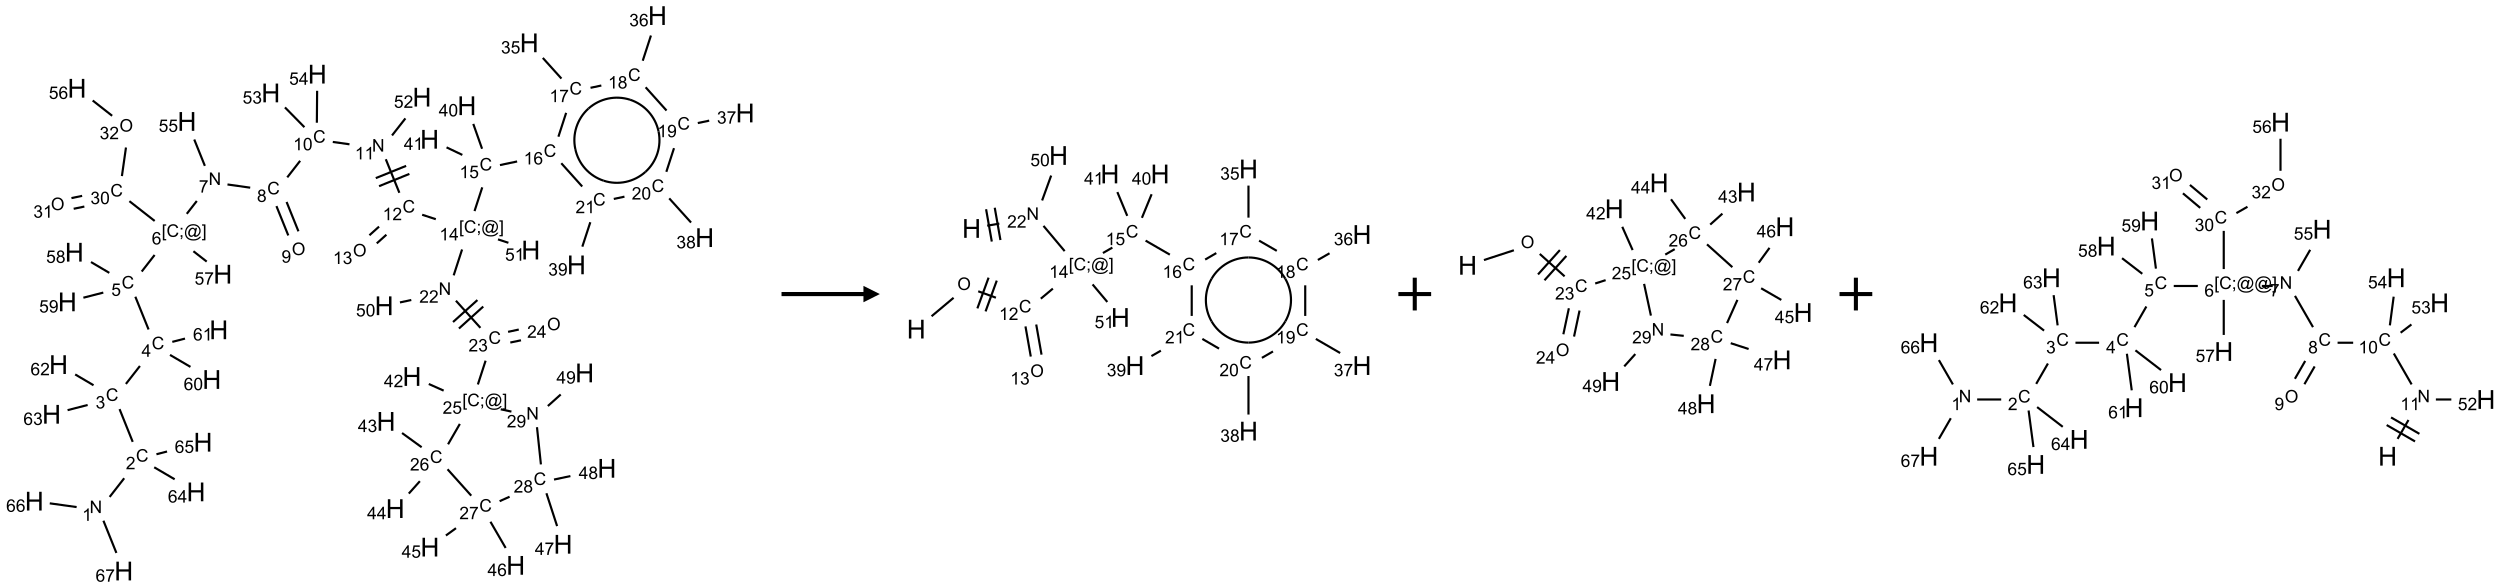<?xml version="1.0" encoding="UTF-8"?>
<svg xmlns="http://www.w3.org/2000/svg" xmlns:xlink="http://www.w3.org/1999/xlink" width="1526" height="359" viewBox="0 0 1526 359">
<defs>
<g>
<g id="glyph-0-0">
<path d="M 1.332 0 L 1.332 -6.668 L 6.668 -6.668 L 6.668 0 Z M 1.5 -0.168 L 6.5 -0.168 L 6.5 -6.5 L 1.5 -6.5 Z M 1.5 -0.168 "/>
</g>
<g id="glyph-0-1">
<path d="M 0.812 0 L 0.812 -7.637 L 1.848 -7.637 L 5.859 -1.641 L 5.859 -7.637 L 6.828 -7.637 L 6.828 0 L 5.793 0 L 1.781 -6 L 1.781 0 Z M 0.812 0 "/>
</g>
<g id="glyph-0-2">
<path d="M 3.973 0 L 3.035 0 L 3.035 -5.973 C 2.809 -5.758 2.516 -5.543 2.148 -5.328 C 1.781 -5.113 1.453 -4.953 1.16 -4.844 L 1.16 -5.75 C 1.684 -5.996 2.145 -6.297 2.535 -6.645 C 2.93 -6.996 3.207 -7.336 3.371 -7.668 L 3.973 -7.668 Z M 3.973 0 "/>
</g>
<g id="glyph-0-3">
<path d="M 6.27 -2.676 L 7.281 -2.422 C 7.07 -1.594 6.688 -0.961 6.137 -0.523 C 5.586 -0.086 4.914 0.129 4.121 0.129 C 3.297 0.129 2.629 -0.039 2.113 -0.371 C 1.598 -0.707 1.203 -1.191 0.934 -1.828 C 0.664 -2.465 0.531 -3.145 0.531 -3.875 C 0.531 -4.672 0.684 -5.363 0.988 -5.957 C 1.293 -6.547 1.723 -6.996 2.285 -7.305 C 2.844 -7.613 3.461 -7.766 4.137 -7.766 C 4.898 -7.766 5.543 -7.57 6.062 -7.184 C 6.582 -6.793 6.945 -6.246 7.152 -5.543 L 6.156 -5.309 C 5.98 -5.863 5.723 -6.266 5.387 -6.52 C 5.051 -6.773 4.625 -6.902 4.113 -6.902 C 3.527 -6.902 3.039 -6.762 2.645 -6.48 C 2.25 -6.199 1.973 -5.82 1.812 -5.348 C 1.652 -4.871 1.574 -4.383 1.574 -3.879 C 1.574 -3.23 1.668 -2.664 1.855 -2.18 C 2.047 -1.695 2.34 -1.332 2.738 -1.094 C 3.137 -0.855 3.57 -0.734 4.035 -0.734 C 4.602 -0.734 5.082 -0.898 5.473 -1.223 C 5.867 -1.551 6.133 -2.035 6.27 -2.676 Z M 6.27 -2.676 "/>
</g>
<g id="glyph-0-4">
<path d="M 5.371 -0.902 L 5.371 0 L 0.324 0 C 0.316 -0.227 0.352 -0.441 0.434 -0.652 C 0.562 -0.996 0.766 -1.332 1.051 -1.668 C 1.332 -2 1.742 -2.387 2.277 -2.824 C 3.105 -3.504 3.668 -4.043 3.957 -4.441 C 4.25 -4.84 4.395 -5.215 4.395 -5.566 C 4.395 -5.938 4.262 -6.254 3.996 -6.508 C 3.73 -6.762 3.387 -6.891 2.957 -6.891 C 2.508 -6.891 2.145 -6.754 1.875 -6.484 C 1.605 -6.215 1.469 -5.84 1.465 -5.359 L 0.5 -5.457 C 0.566 -6.176 0.812 -6.727 1.246 -7.102 C 1.676 -7.477 2.254 -7.668 2.98 -7.668 C 3.711 -7.668 4.293 -7.465 4.719 -7.059 C 5.145 -6.652 5.359 -6.148 5.359 -5.547 C 5.359 -5.242 5.297 -4.941 5.172 -4.645 C 5.047 -4.352 4.84 -4.039 4.551 -3.715 C 4.262 -3.387 3.777 -2.938 3.105 -2.371 C 2.543 -1.898 2.18 -1.578 2.02 -1.41 C 1.859 -1.242 1.73 -1.07 1.625 -0.902 Z M 5.371 -0.902 "/>
</g>
<g id="glyph-0-5">
<path d="M 0.449 -2.016 L 1.387 -2.141 C 1.492 -1.609 1.676 -1.227 1.934 -0.992 C 2.191 -0.758 2.508 -0.641 2.879 -0.641 C 3.32 -0.641 3.695 -0.793 3.996 -1.098 C 4.301 -1.402 4.453 -1.781 4.453 -2.234 C 4.453 -2.664 4.312 -3.02 4.031 -3.301 C 3.75 -3.578 3.391 -3.719 2.957 -3.719 C 2.781 -3.719 2.562 -3.684 2.297 -3.613 L 2.402 -4.438 C 2.465 -4.43 2.516 -4.426 2.551 -4.426 C 2.949 -4.426 3.312 -4.531 3.629 -4.738 C 3.949 -4.949 4.109 -5.27 4.109 -5.703 C 4.109 -6.047 3.992 -6.332 3.762 -6.559 C 3.527 -6.785 3.227 -6.895 2.859 -6.895 C 2.496 -6.895 2.191 -6.781 1.949 -6.551 C 1.707 -6.324 1.547 -5.98 1.48 -5.52 L 0.543 -5.688 C 0.656 -6.316 0.918 -6.805 1.324 -7.148 C 1.73 -7.492 2.234 -7.668 2.84 -7.668 C 3.254 -7.668 3.641 -7.578 3.988 -7.398 C 4.34 -7.219 4.609 -6.977 4.793 -6.668 C 4.98 -6.359 5.074 -6.031 5.074 -5.684 C 5.074 -5.352 4.984 -5.051 4.809 -4.781 C 4.629 -4.512 4.367 -4.297 4.02 -4.137 C 4.473 -4.031 4.824 -3.816 5.074 -3.488 C 5.324 -3.16 5.449 -2.75 5.449 -2.254 C 5.449 -1.59 5.203 -1.023 4.719 -0.559 C 4.234 -0.098 3.617 0.137 2.875 0.137 C 2.203 0.137 1.648 -0.062 1.207 -0.465 C 0.762 -0.863 0.512 -1.379 0.449 -2.016 Z M 0.449 -2.016 "/>
</g>
<g id="glyph-0-6">
<path d="M 3.449 0 L 3.449 -1.828 L 0.137 -1.828 L 0.137 -2.688 L 3.621 -7.637 L 4.387 -7.637 L 4.387 -2.688 L 5.418 -2.688 L 5.418 -1.828 L 4.387 -1.828 L 4.387 0 Z M 3.449 -2.688 L 3.449 -6.129 L 1.059 -2.688 Z M 3.449 -2.688 "/>
</g>
<g id="glyph-0-7">
<path d="M 0.441 -2 L 1.426 -2.082 C 1.5 -1.605 1.668 -1.242 1.934 -1.004 C 2.199 -0.762 2.52 -0.641 2.895 -0.641 C 3.348 -0.641 3.73 -0.812 4.043 -1.152 C 4.355 -1.492 4.512 -1.941 4.512 -2.504 C 4.512 -3.039 4.359 -3.461 4.059 -3.77 C 3.758 -4.078 3.367 -4.234 2.879 -4.234 C 2.578 -4.234 2.305 -4.164 2.062 -4.027 C 1.82 -3.891 1.629 -3.715 1.488 -3.496 L 0.609 -3.609 L 1.348 -7.531 L 5.145 -7.531 L 5.145 -6.637 L 2.098 -6.637 L 1.688 -4.582 C 2.145 -4.902 2.625 -5.062 3.129 -5.062 C 3.797 -5.062 4.359 -4.832 4.816 -4.371 C 5.277 -3.91 5.504 -3.312 5.504 -2.59 C 5.504 -1.898 5.305 -1.301 4.902 -0.797 C 4.41 -0.18 3.742 0.129 2.895 0.129 C 2.199 0.129 1.633 -0.062 1.195 -0.453 C 0.758 -0.844 0.504 -1.359 0.441 -2 Z M 0.441 -2 "/>
</g>
<g id="glyph-0-8">
<path d="M 0.723 2.121 L 0.723 -7.637 L 2.793 -7.637 L 2.793 -6.859 L 1.66 -6.859 L 1.66 1.344 L 2.793 1.344 L 2.793 2.121 Z M 0.723 2.121 "/>
</g>
<g id="glyph-0-9">
<path d="M 0.949 -4.465 L 0.949 -5.531 L 2.016 -5.531 L 2.016 -4.465 Z M 0.949 0 L 0.949 -1.066 L 2.016 -1.066 L 2.016 0 C 2.016 0.391 1.945 0.711 1.809 0.949 C 1.668 1.191 1.449 1.379 1.145 1.512 L 0.887 1.109 C 1.082 1.023 1.23 0.895 1.324 0.727 C 1.418 0.559 1.469 0.316 1.48 0 Z M 0.949 0 "/>
</g>
<g id="glyph-0-10">
<path d="M 6.047 -0.848 C 5.82 -0.59 5.57 -0.379 5.289 -0.223 C 5.008 -0.062 4.73 0.016 4.449 0.016 C 4.141 0.016 3.84 -0.074 3.547 -0.254 C 3.254 -0.434 3.02 -0.715 2.836 -1.09 C 2.652 -1.465 2.562 -1.875 2.562 -2.324 C 2.562 -2.875 2.703 -3.43 2.988 -3.98 C 3.27 -4.535 3.621 -4.953 4.043 -5.23 C 4.461 -5.508 4.871 -5.645 5.266 -5.645 C 5.566 -5.645 5.855 -5.566 6.129 -5.41 C 6.402 -5.25 6.641 -5.012 6.84 -4.688 L 7.016 -5.496 L 7.949 -5.496 L 7.199 -2 C 7.094 -1.516 7.043 -1.246 7.043 -1.191 C 7.043 -1.098 7.078 -1.02 7.148 -0.949 C 7.219 -0.883 7.305 -0.848 7.406 -0.848 C 7.59 -0.848 7.832 -0.953 8.129 -1.168 C 8.527 -1.445 8.84 -1.816 9.07 -2.285 C 9.301 -2.75 9.418 -3.234 9.418 -3.73 C 9.418 -4.309 9.27 -4.852 8.973 -5.355 C 8.676 -5.859 8.23 -6.262 7.645 -6.562 C 7.055 -6.863 6.406 -7.016 5.691 -7.016 C 4.879 -7.016 4.137 -6.824 3.465 -6.445 C 2.793 -6.066 2.273 -5.52 1.902 -4.809 C 1.535 -4.098 1.348 -3.34 1.348 -2.527 C 1.348 -1.676 1.535 -0.941 1.902 -0.328 C 2.273 0.285 2.809 0.742 3.508 1.035 C 4.207 1.328 4.984 1.473 5.832 1.473 C 6.742 1.473 7.504 1.32 8.121 1.016 C 8.734 0.711 9.195 0.34 9.5 -0.098 L 10.441 -0.098 C 10.266 0.266 9.961 0.637 9.531 1.016 C 9.102 1.395 8.59 1.695 7.996 1.914 C 7.402 2.133 6.688 2.246 5.848 2.246 C 5.078 2.246 4.367 2.145 3.715 1.949 C 3.066 1.75 2.512 1.453 2.051 1.055 C 1.594 0.656 1.25 0.199 1.016 -0.316 C 0.723 -0.973 0.578 -1.684 0.578 -2.441 C 0.578 -3.289 0.75 -4.098 1.098 -4.863 C 1.523 -5.805 2.125 -6.527 2.902 -7.027 C 3.684 -7.527 4.629 -7.777 5.738 -7.777 C 6.602 -7.777 7.375 -7.602 8.059 -7.246 C 8.746 -6.895 9.285 -6.371 9.684 -5.672 C 10.02 -5.07 10.188 -4.418 10.188 -3.715 C 10.188 -2.707 9.832 -1.812 9.125 -1.031 C 8.492 -0.328 7.801 0.02 7.051 0.02 C 6.812 0.02 6.617 -0.016 6.473 -0.09 C 6.324 -0.16 6.215 -0.266 6.145 -0.402 C 6.102 -0.488 6.066 -0.637 6.047 -0.848 Z M 3.527 -2.262 C 3.527 -1.785 3.641 -1.414 3.863 -1.152 C 4.09 -0.887 4.348 -0.754 4.641 -0.754 C 4.836 -0.754 5.039 -0.812 5.254 -0.93 C 5.469 -1.047 5.676 -1.219 5.871 -1.449 C 6.066 -1.676 6.23 -1.969 6.355 -2.32 C 6.48 -2.672 6.543 -3.027 6.543 -3.379 C 6.543 -3.852 6.426 -4.219 6.191 -4.48 C 5.957 -4.738 5.672 -4.871 5.332 -4.871 C 5.109 -4.871 4.902 -4.812 4.707 -4.699 C 4.512 -4.586 4.32 -4.406 4.137 -4.156 C 3.953 -3.906 3.805 -3.602 3.691 -3.246 C 3.582 -2.887 3.527 -2.559 3.527 -2.262 Z M 3.527 -2.262 "/>
</g>
<g id="glyph-0-11">
<path d="M 2.27 2.121 L 0.203 2.121 L 0.203 1.344 L 1.332 1.344 L 1.332 -6.859 L 0.203 -6.859 L 0.203 -7.637 L 2.27 -7.637 Z M 2.27 2.121 "/>
</g>
<g id="glyph-0-12">
<path d="M 5.309 -5.766 L 4.375 -5.691 C 4.293 -6.059 4.172 -6.328 4.02 -6.496 C 3.766 -6.762 3.453 -6.895 3.082 -6.895 C 2.785 -6.895 2.523 -6.812 2.297 -6.645 C 2 -6.43 1.77 -6.117 1.598 -5.703 C 1.43 -5.289 1.34 -4.703 1.332 -3.938 C 1.559 -4.281 1.836 -4.535 2.16 -4.703 C 2.488 -4.871 2.828 -4.953 3.188 -4.953 C 3.812 -4.953 4.344 -4.723 4.785 -4.262 C 5.223 -3.801 5.441 -3.207 5.441 -2.48 C 5.441 -2 5.34 -1.555 5.133 -1.145 C 4.926 -0.73 4.641 -0.418 4.281 -0.199 C 3.922 0.02 3.512 0.129 3.051 0.129 C 2.27 0.129 1.633 -0.156 1.141 -0.73 C 0.648 -1.305 0.402 -2.254 0.402 -3.574 C 0.402 -5.051 0.672 -6.121 1.219 -6.793 C 1.695 -7.375 2.336 -7.668 3.141 -7.668 C 3.742 -7.668 4.234 -7.5 4.617 -7.16 C 5 -6.824 5.23 -6.359 5.309 -5.766 Z M 1.48 -2.473 C 1.48 -2.152 1.547 -1.844 1.684 -1.547 C 1.82 -1.25 2.016 -1.027 2.262 -0.871 C 2.508 -0.719 2.766 -0.641 3.035 -0.641 C 3.434 -0.641 3.773 -0.801 4.059 -1.121 C 4.344 -1.441 4.484 -1.875 4.484 -2.422 C 4.484 -2.949 4.344 -3.367 4.062 -3.668 C 3.781 -3.973 3.426 -4.125 3 -4.125 C 2.578 -4.125 2.219 -3.973 1.922 -3.668 C 1.625 -3.363 1.48 -2.969 1.48 -2.473 Z M 1.48 -2.473 "/>
</g>
<g id="glyph-0-13">
<path d="M 0.504 -6.637 L 0.504 -7.535 L 5.449 -7.535 L 5.449 -6.809 C 4.961 -6.289 4.48 -5.602 4.004 -4.746 C 3.527 -3.887 3.156 -3.004 2.895 -2.098 C 2.707 -1.461 2.59 -0.762 2.535 0 L 1.574 0 C 1.582 -0.602 1.703 -1.328 1.926 -2.176 C 2.152 -3.027 2.477 -3.848 2.898 -4.637 C 3.32 -5.426 3.77 -6.094 4.246 -6.637 Z M 0.504 -6.637 "/>
</g>
<g id="glyph-0-14">
<path d="M 1.887 -4.141 C 1.496 -4.281 1.207 -4.484 1.02 -4.75 C 0.832 -5.016 0.738 -5.328 0.738 -5.699 C 0.738 -6.254 0.938 -6.719 1.34 -7.098 C 1.738 -7.477 2.27 -7.668 2.934 -7.668 C 3.598 -7.668 4.137 -7.473 4.543 -7.086 C 4.949 -6.699 5.152 -6.227 5.152 -5.672 C 5.152 -5.316 5.059 -5.008 4.871 -4.746 C 4.688 -4.484 4.406 -4.281 4.027 -4.141 C 4.496 -3.988 4.852 -3.742 5.098 -3.402 C 5.34 -3.062 5.465 -2.656 5.465 -2.184 C 5.465 -1.531 5.234 -0.98 4.77 -0.535 C 4.309 -0.09 3.703 0.129 2.949 0.129 C 2.195 0.129 1.586 -0.094 1.125 -0.539 C 0.664 -0.984 0.434 -1.543 0.434 -2.207 C 0.434 -2.703 0.559 -3.121 0.809 -3.457 C 1.062 -3.793 1.422 -4.02 1.887 -4.141 Z M 1.699 -5.73 C 1.699 -5.367 1.812 -5.074 2.047 -4.844 C 2.281 -4.613 2.582 -4.5 2.953 -4.5 C 3.312 -4.5 3.609 -4.613 3.84 -4.84 C 4.07 -5.066 4.188 -5.348 4.188 -5.676 C 4.188 -6.02 4.07 -6.309 3.832 -6.543 C 3.594 -6.777 3.297 -6.895 2.941 -6.895 C 2.586 -6.895 2.289 -6.781 2.051 -6.551 C 1.816 -6.324 1.699 -6.047 1.699 -5.73 Z M 1.395 -2.203 C 1.395 -1.938 1.461 -1.676 1.586 -1.426 C 1.711 -1.176 1.902 -0.984 2.152 -0.848 C 2.402 -0.711 2.672 -0.641 2.957 -0.641 C 3.406 -0.641 3.777 -0.785 4.066 -1.074 C 4.359 -1.363 4.504 -1.727 4.504 -2.172 C 4.504 -2.625 4.355 -2.996 4.055 -3.293 C 3.754 -3.586 3.379 -3.734 2.926 -3.734 C 2.484 -3.734 2.121 -3.59 1.832 -3.297 C 1.543 -3.004 1.395 -2.641 1.395 -2.203 Z M 1.395 -2.203 "/>
</g>
<g id="glyph-0-15">
<path d="M 0.516 -3.719 C 0.516 -4.984 0.855 -5.977 1.535 -6.695 C 2.215 -7.414 3.094 -7.77 4.172 -7.77 C 4.875 -7.77 5.512 -7.602 6.078 -7.266 C 6.645 -6.93 7.074 -6.461 7.371 -5.855 C 7.668 -5.254 7.816 -4.57 7.816 -3.809 C 7.816 -3.035 7.66 -2.34 7.348 -1.73 C 7.035 -1.117 6.594 -0.656 6.02 -0.34 C 5.449 -0.027 4.828 0.129 4.168 0.129 C 3.449 0.129 2.805 -0.043 2.238 -0.391 C 1.672 -0.738 1.246 -1.211 0.953 -1.812 C 0.66 -2.414 0.516 -3.047 0.516 -3.719 Z M 1.559 -3.703 C 1.559 -2.781 1.805 -2.059 2.301 -1.527 C 2.793 -1 3.414 -0.734 4.16 -0.734 C 4.922 -0.734 5.547 -1 6.039 -1.535 C 6.531 -2.07 6.777 -2.828 6.777 -3.812 C 6.777 -4.434 6.672 -4.977 6.461 -5.441 C 6.25 -5.902 5.945 -6.262 5.539 -6.52 C 5.133 -6.773 4.68 -6.902 4.176 -6.902 C 3.461 -6.902 2.848 -6.656 2.332 -6.164 C 1.816 -5.672 1.559 -4.852 1.559 -3.703 Z M 1.559 -3.703 "/>
</g>
<g id="glyph-0-16">
<path d="M 0.582 -1.766 L 1.484 -1.848 C 1.562 -1.426 1.707 -1.117 1.922 -0.926 C 2.137 -0.734 2.414 -0.641 2.75 -0.641 C 3.039 -0.641 3.289 -0.707 3.508 -0.84 C 3.727 -0.973 3.902 -1.148 4.043 -1.367 C 4.18 -1.586 4.297 -1.887 4.391 -2.262 C 4.484 -2.637 4.531 -3.016 4.531 -3.406 C 4.531 -3.449 4.531 -3.512 4.527 -3.594 C 4.34 -3.297 4.082 -3.055 3.758 -2.867 C 3.434 -2.68 3.082 -2.59 2.703 -2.59 C 2.07 -2.59 1.535 -2.816 1.098 -3.277 C 0.66 -3.734 0.441 -4.34 0.441 -5.09 C 0.441 -5.863 0.672 -6.484 1.129 -6.957 C 1.586 -7.43 2.156 -7.668 2.844 -7.668 C 3.34 -7.668 3.793 -7.531 4.207 -7.266 C 4.617 -7 4.93 -6.617 5.145 -6.121 C 5.355 -5.629 5.465 -4.91 5.465 -3.973 C 5.465 -2.996 5.359 -2.223 5.145 -1.645 C 4.934 -1.066 4.617 -0.625 4.199 -0.324 C 3.781 -0.02 3.293 0.129 2.73 0.129 C 2.133 0.129 1.645 -0.035 1.266 -0.367 C 0.887 -0.699 0.66 -1.164 0.582 -1.766 Z M 4.422 -5.137 C 4.422 -5.676 4.277 -6.102 3.992 -6.418 C 3.707 -6.734 3.359 -6.891 2.957 -6.891 C 2.543 -6.891 2.18 -6.719 1.871 -6.379 C 1.562 -6.039 1.406 -5.598 1.406 -5.059 C 1.406 -4.57 1.555 -4.176 1.848 -3.871 C 2.141 -3.566 2.5 -3.418 2.934 -3.418 C 3.367 -3.418 3.723 -3.57 4.004 -3.871 C 4.281 -4.176 4.422 -4.598 4.422 -5.137 Z M 4.422 -5.137 "/>
</g>
<g id="glyph-0-17">
<path d="M 0.441 -3.766 C 0.441 -4.668 0.535 -5.395 0.723 -5.945 C 0.906 -6.496 1.184 -6.922 1.551 -7.219 C 1.918 -7.516 2.375 -7.668 2.934 -7.668 C 3.344 -7.668 3.703 -7.586 4.012 -7.418 C 4.32 -7.254 4.574 -7.016 4.777 -6.707 C 4.977 -6.395 5.137 -6.016 5.25 -5.57 C 5.363 -5.125 5.422 -4.523 5.422 -3.766 C 5.422 -2.871 5.328 -2.148 5.145 -1.598 C 4.961 -1.047 4.688 -0.621 4.32 -0.32 C 3.953 -0.02 3.492 0.129 2.934 0.129 C 2.195 0.129 1.617 -0.133 1.199 -0.66 C 0.695 -1.297 0.441 -2.332 0.441 -3.766 Z M 1.406 -3.766 C 1.406 -2.512 1.555 -1.68 1.848 -1.262 C 2.141 -0.848 2.5 -0.641 2.934 -0.641 C 3.363 -0.641 3.727 -0.848 4.02 -1.266 C 4.312 -1.684 4.457 -2.516 4.457 -3.766 C 4.457 -5.023 4.312 -5.859 4.02 -6.27 C 3.727 -6.684 3.359 -6.891 2.922 -6.891 C 2.492 -6.891 2.148 -6.707 1.891 -6.344 C 1.566 -5.879 1.406 -5.02 1.406 -3.766 Z M 1.406 -3.766 "/>
</g>
<g id="glyph-1-0">
<path d="M 2 0 L 2 -10 L 10 -10 L 10 0 Z M 2.25 -0.25 L 9.75 -0.25 L 9.75 -9.75 L 2.25 -9.75 Z M 2.25 -0.25 "/>
</g>
<g id="glyph-1-1">
<path d="M 1.281 0 L 1.281 -11.453 L 2.797 -11.453 L 2.797 -6.75 L 8.75 -6.75 L 8.75 -11.453 L 10.266 -11.453 L 10.266 0 L 8.75 0 L 8.75 -5.398 L 2.797 -5.398 L 2.797 0 Z M 1.281 0 "/>
</g>
</g>
</defs>
<path fill="none" stroke-width="0.033" stroke-linecap="butt" stroke-linejoin="miter" stroke="rgb(0%, 0%, 0%)" stroke-opacity="1" stroke-miterlimit="10" d="M 1.15 7.345 L 1.372 7.06 " transform="matrix(40, 0, 0, 40, 20.932, 9.518)"/>
<path fill="none" stroke-width="0.033" stroke-linecap="butt" stroke-linejoin="miter" stroke="rgb(0%, 0%, 0%)" stroke-opacity="1" stroke-miterlimit="10" d="M 1.502 6.505 L 1.301 6.005 " transform="matrix(40, 0, 0, 40, 20.932, 9.518)"/>
<path fill="none" stroke-width="0.033" stroke-linecap="butt" stroke-linejoin="miter" stroke="rgb(0%, 0%, 0%)" stroke-opacity="1" stroke-miterlimit="10" d="M 1.398 5.621 L 1.612 5.347 " transform="matrix(40, 0, 0, 40, 20.932, 9.518)"/>
<path fill="none" stroke-width="0.033" stroke-linecap="butt" stroke-linejoin="miter" stroke="rgb(0%, 0%, 0%)" stroke-opacity="1" stroke-miterlimit="10" d="M 1.744 4.79 L 1.542 4.29 " transform="matrix(40, 0, 0, 40, 20.932, 9.518)"/>
<path fill="none" stroke-width="0.033" stroke-linecap="butt" stroke-linejoin="miter" stroke="rgb(0%, 0%, 0%)" stroke-opacity="1" stroke-miterlimit="10" d="M 1.639 3.906 L 1.836 3.653 " transform="matrix(40, 0, 0, 40, 20.932, 9.518)"/>
<path fill="none" stroke-width="0.033" stroke-linecap="butt" stroke-linejoin="miter" stroke="rgb(0%, 0%, 0%)" stroke-opacity="1" stroke-miterlimit="10" d="M 2.327 3.025 L 2.48 2.829 " transform="matrix(40, 0, 0, 40, 20.932, 9.518)"/>
<path fill="none" stroke-width="0.033" stroke-linecap="butt" stroke-linejoin="miter" stroke="rgb(0%, 0%, 0%)" stroke-opacity="1" stroke-miterlimit="10" d="M 2.948 2.577 L 3.295 2.626 " transform="matrix(40, 0, 0, 40, 20.932, 9.518)"/>
<path fill="none" stroke-width="0.033" stroke-linecap="butt" stroke-linejoin="miter" stroke="rgb(0%, 0%, 0%)" stroke-opacity="1" stroke-miterlimit="10" d="M 3.695 2.907 L 3.876 3.355 " transform="matrix(40, 0, 0, 40, 20.932, 9.518)"/>
<path fill="none" stroke-width="0.033" stroke-linecap="butt" stroke-linejoin="miter" stroke="rgb(0%, 0%, 0%)" stroke-opacity="1" stroke-miterlimit="10" d="M 3.85 2.844 L 4.031 3.292 " transform="matrix(40, 0, 0, 40, 20.932, 9.518)"/>
<path fill="none" stroke-width="0.033" stroke-linecap="butt" stroke-linejoin="miter" stroke="rgb(0%, 0%, 0%)" stroke-opacity="1" stroke-miterlimit="10" d="M 3.86 2.469 L 4.057 2.216 " transform="matrix(40, 0, 0, 40, 20.932, 9.518)"/>
<path fill="none" stroke-width="0.033" stroke-linecap="butt" stroke-linejoin="miter" stroke="rgb(0%, 0%, 0%)" stroke-opacity="1" stroke-miterlimit="10" d="M 4.555 1.928 L 4.81 1.964 " transform="matrix(40, 0, 0, 40, 20.932, 9.518)"/>
<path fill="none" stroke-width="0.033" stroke-linecap="butt" stroke-linejoin="miter" stroke="rgb(0%, 0%, 0%)" stroke-opacity="1" stroke-miterlimit="10" d="M 5.364 2.192 L 5.571 2.704 " transform="matrix(40, 0, 0, 40, 20.932, 9.518)"/>
<path fill="none" stroke-width="0.033" stroke-linecap="butt" stroke-linejoin="miter" stroke="rgb(0%, 0%, 0%)" stroke-opacity="1" stroke-miterlimit="10" d="M 5.261 2.603 L 5.724 2.416 " transform="matrix(40, 0, 0, 40, 20.932, 9.518)"/>
<path fill="none" stroke-width="0.033" stroke-linecap="butt" stroke-linejoin="miter" stroke="rgb(0%, 0%, 0%)" stroke-opacity="1" stroke-miterlimit="10" d="M 5.211 2.48 L 5.674 2.293 " transform="matrix(40, 0, 0, 40, 20.932, 9.518)"/>
<path fill="none" stroke-width="0.033" stroke-linecap="butt" stroke-linejoin="miter" stroke="rgb(0%, 0%, 0%)" stroke-opacity="1" stroke-miterlimit="10" d="M 5.261 3.22 L 5.114 3.352 " transform="matrix(40, 0, 0, 40, 20.932, 9.518)"/>
<path fill="none" stroke-width="0.033" stroke-linecap="butt" stroke-linejoin="miter" stroke="rgb(0%, 0%, 0%)" stroke-opacity="1" stroke-miterlimit="10" d="M 5.373 3.344 L 5.226 3.476 " transform="matrix(40, 0, 0, 40, 20.932, 9.518)"/>
<path fill="none" stroke-width="0.033" stroke-linecap="butt" stroke-linejoin="miter" stroke="rgb(0%, 0%, 0%)" stroke-opacity="1" stroke-miterlimit="10" d="M 5.919 3.039 L 6.127 3.107 " transform="matrix(40, 0, 0, 40, 20.932, 9.518)"/>
<path fill="none" stroke-width="0.033" stroke-linecap="butt" stroke-linejoin="miter" stroke="rgb(0%, 0%, 0%)" stroke-opacity="1" stroke-miterlimit="10" d="M 6.718 2.983 L 6.836 2.621 " transform="matrix(40, 0, 0, 40, 20.932, 9.518)"/>
<path fill="none" stroke-width="0.033" stroke-linecap="butt" stroke-linejoin="miter" stroke="rgb(0%, 0%, 0%)" stroke-opacity="1" stroke-miterlimit="10" d="M 7.106 2.281 L 7.368 2.226 " transform="matrix(40, 0, 0, 40, 20.932, 9.518)"/>
<path fill="none" stroke-width="0.033" stroke-linecap="butt" stroke-linejoin="miter" stroke="rgb(0%, 0%, 0%)" stroke-opacity="1" stroke-miterlimit="10" d="M 7.998 1.848 L 8.116 1.484 " transform="matrix(40, 0, 0, 40, 20.932, 9.518)"/>
<path fill="none" stroke-width="0.033" stroke-linecap="butt" stroke-linejoin="miter" stroke="rgb(0%, 0%, 0%)" stroke-opacity="1" stroke-miterlimit="10" d="M 8.044 0.961 L 7.76 0.646 " transform="matrix(40, 0, 0, 40, 20.932, 9.518)"/>
<path fill="none" stroke-width="0.033" stroke-linecap="butt" stroke-linejoin="miter" stroke="rgb(0%, 0%, 0%)" stroke-opacity="1" stroke-miterlimit="10" d="M 8.488 1.102 L 8.653 1.067 " transform="matrix(40, 0, 0, 40, 20.932, 9.518)"/>
<path fill="none" stroke-width="0.033" stroke-linecap="butt" stroke-linejoin="miter" stroke="rgb(0%, 0%, 0%)" stroke-opacity="1" stroke-miterlimit="10" d="M 9.285 0.689 L 9.41 0.304 " transform="matrix(40, 0, 0, 40, 20.932, 9.518)"/>
<path fill="none" stroke-width="0.033" stroke-linecap="butt" stroke-linejoin="miter" stroke="rgb(0%, 0%, 0%)" stroke-opacity="1" stroke-miterlimit="10" d="M 9.329 1.094 L 9.648 1.449 " transform="matrix(40, 0, 0, 40, 20.932, 9.518)"/>
<path fill="none" stroke-width="0.033" stroke-linecap="butt" stroke-linejoin="miter" stroke="rgb(0%, 0%, 0%)" stroke-opacity="1" stroke-miterlimit="10" d="M 10.125 1.64 L 10.299 1.603 " transform="matrix(40, 0, 0, 40, 20.932, 9.518)"/>
<path fill="none" stroke-width="0.033" stroke-linecap="butt" stroke-linejoin="miter" stroke="rgb(0%, 0%, 0%)" stroke-opacity="1" stroke-miterlimit="10" d="M 9.762 2.023 L 9.645 2.384 " transform="matrix(40, 0, 0, 40, 20.932, 9.518)"/>
<path fill="none" stroke-width="0.033" stroke-linecap="butt" stroke-linejoin="miter" stroke="rgb(0%, 0%, 0%)" stroke-opacity="1" stroke-miterlimit="10" d="M 9.689 2.789 L 10.022 3.158 " transform="matrix(40, 0, 0, 40, 20.932, 9.518)"/>
<path fill="none" stroke-width="0.033" stroke-linecap="butt" stroke-linejoin="miter" stroke="rgb(0%, 0%, 0%)" stroke-opacity="1" stroke-miterlimit="10" d="M 9.006 2.763 L 8.843 2.798 " transform="matrix(40, 0, 0, 40, 20.932, 9.518)"/>
<path fill="none" stroke-width="0.033" stroke-linecap="butt" stroke-linejoin="miter" stroke="rgb(0%, 0%, 0%)" stroke-opacity="1" stroke-miterlimit="10" d="M 8.361 2.608 L 8.042 2.253 " transform="matrix(40, 0, 0, 40, 20.932, 9.518)"/>
<path fill="none" stroke-width="0.033" stroke-linecap="butt" stroke-linejoin="miter" stroke="rgb(0%, 0%, 0%)" stroke-opacity="1" stroke-miterlimit="10" d="M 8.485 3.153 L 8.363 3.526 " transform="matrix(40, 0, 0, 40, 20.932, 9.518)"/>
<path fill="none" stroke-width="0.033" stroke-linecap="butt" stroke-linejoin="miter" stroke="rgb(0%, 0%, 0%)" stroke-opacity="1" stroke-miterlimit="10" d="M 6.833 2.032 L 6.699 1.653 " transform="matrix(40, 0, 0, 40, 20.932, 9.518)"/>
<path fill="none" stroke-width="0.033" stroke-linecap="butt" stroke-linejoin="miter" stroke="rgb(0%, 0%, 0%)" stroke-opacity="1" stroke-miterlimit="10" d="M 6.532 2.126 L 6.291 2.011 " transform="matrix(40, 0, 0, 40, 20.932, 9.518)"/>
<path fill="none" stroke-width="0.033" stroke-linecap="butt" stroke-linejoin="miter" stroke="rgb(0%, 0%, 0%)" stroke-opacity="1" stroke-miterlimit="10" d="M 6.528 3.569 L 6.4 3.964 " transform="matrix(40, 0, 0, 40, 20.932, 9.518)"/>
<path fill="none" stroke-width="0.033" stroke-linecap="butt" stroke-linejoin="miter" stroke="rgb(0%, 0%, 0%)" stroke-opacity="1" stroke-miterlimit="10" d="M 6.434 4.351 L 6.808 4.765 " transform="matrix(40, 0, 0, 40, 20.932, 9.518)"/>
<path fill="none" stroke-width="0.033" stroke-linecap="butt" stroke-linejoin="miter" stroke="rgb(0%, 0%, 0%)" stroke-opacity="1" stroke-miterlimit="10" d="M 6.48 4.775 L 6.851 4.44 " transform="matrix(40, 0, 0, 40, 20.932, 9.518)"/>
<path fill="none" stroke-width="0.033" stroke-linecap="butt" stroke-linejoin="miter" stroke="rgb(0%, 0%, 0%)" stroke-opacity="1" stroke-miterlimit="10" d="M 6.39 4.676 L 6.762 4.341 " transform="matrix(40, 0, 0, 40, 20.932, 9.518)"/>
<path fill="none" stroke-width="0.033" stroke-linecap="butt" stroke-linejoin="miter" stroke="rgb(0%, 0%, 0%)" stroke-opacity="1" stroke-miterlimit="10" d="M 7.264 4.989 L 7.427 4.955 " transform="matrix(40, 0, 0, 40, 20.932, 9.518)"/>
<path fill="none" stroke-width="0.033" stroke-linecap="butt" stroke-linejoin="miter" stroke="rgb(0%, 0%, 0%)" stroke-opacity="1" stroke-miterlimit="10" d="M 7.23 4.826 L 7.393 4.791 " transform="matrix(40, 0, 0, 40, 20.932, 9.518)"/>
<path fill="none" stroke-width="0.033" stroke-linecap="butt" stroke-linejoin="miter" stroke="rgb(0%, 0%, 0%)" stroke-opacity="1" stroke-miterlimit="10" d="M 6.887 5.266 L 6.769 5.629 " transform="matrix(40, 0, 0, 40, 20.932, 9.518)"/>
<path fill="none" stroke-width="0.033" stroke-linecap="butt" stroke-linejoin="miter" stroke="rgb(0%, 0%, 0%)" stroke-opacity="1" stroke-miterlimit="10" d="M 6.247 5.723 L 6.02 5.622 " transform="matrix(40, 0, 0, 40, 20.932, 9.518)"/>
<path fill="none" stroke-width="0.033" stroke-linecap="butt" stroke-linejoin="miter" stroke="rgb(0%, 0%, 0%)" stroke-opacity="1" stroke-miterlimit="10" d="M 6.494 6.231 L 6.314 6.542 " transform="matrix(40, 0, 0, 40, 20.932, 9.518)"/>
<path fill="none" stroke-width="0.033" stroke-linecap="butt" stroke-linejoin="miter" stroke="rgb(0%, 0%, 0%)" stroke-opacity="1" stroke-miterlimit="10" d="M 5.911 6.587 L 5.612 6.37 " transform="matrix(40, 0, 0, 40, 20.932, 9.518)"/>
<path fill="none" stroke-width="0.033" stroke-linecap="butt" stroke-linejoin="miter" stroke="rgb(0%, 0%, 0%)" stroke-opacity="1" stroke-miterlimit="10" d="M 5.884 7.105 L 5.715 7.294 " transform="matrix(40, 0, 0, 40, 20.932, 9.518)"/>
<path fill="none" stroke-width="0.033" stroke-linecap="butt" stroke-linejoin="miter" stroke="rgb(0%, 0%, 0%)" stroke-opacity="1" stroke-miterlimit="10" d="M 6.306 6.923 L 6.668 7.326 " transform="matrix(40, 0, 0, 40, 20.932, 9.518)"/>
<path fill="none" stroke-width="0.033" stroke-linecap="butt" stroke-linejoin="miter" stroke="rgb(0%, 0%, 0%)" stroke-opacity="1" stroke-miterlimit="10" d="M 6.435 7.822 L 6.281 7.934 " transform="matrix(40, 0, 0, 40, 20.932, 9.518)"/>
<path fill="none" stroke-width="0.033" stroke-linecap="butt" stroke-linejoin="miter" stroke="rgb(0%, 0%, 0%)" stroke-opacity="1" stroke-miterlimit="10" d="M 6.961 7.724 L 7.193 8.124 " transform="matrix(40, 0, 0, 40, 20.932, 9.518)"/>
<path fill="none" stroke-width="0.033" stroke-linecap="butt" stroke-linejoin="miter" stroke="rgb(0%, 0%, 0%)" stroke-opacity="1" stroke-miterlimit="10" d="M 7.101 7.41 L 7.253 7.342 " transform="matrix(40, 0, 0, 40, 20.932, 9.518)"/>
<path fill="none" stroke-width="0.033" stroke-linecap="butt" stroke-linejoin="miter" stroke="rgb(0%, 0%, 0%)" stroke-opacity="1" stroke-miterlimit="10" d="M 7.815 7.289 L 7.978 7.79 " transform="matrix(40, 0, 0, 40, 20.932, 9.518)"/>
<path fill="none" stroke-width="0.033" stroke-linecap="butt" stroke-linejoin="miter" stroke="rgb(0%, 0%, 0%)" stroke-opacity="1" stroke-miterlimit="10" d="M 7.931 7.08 L 8.181 7.027 " transform="matrix(40, 0, 0, 40, 20.932, 9.518)"/>
<path fill="none" stroke-width="0.033" stroke-linecap="butt" stroke-linejoin="miter" stroke="rgb(0%, 0%, 0%)" stroke-opacity="1" stroke-miterlimit="10" d="M 7.731 6.849 L 7.671 6.281 " transform="matrix(40, 0, 0, 40, 20.932, 9.518)"/>
<path fill="none" stroke-width="0.033" stroke-linecap="butt" stroke-linejoin="miter" stroke="rgb(0%, 0%, 0%)" stroke-opacity="1" stroke-miterlimit="10" d="M 7.281 6.043 L 7.118 6.008 " transform="matrix(40, 0, 0, 40, 20.932, 9.518)"/>
<path fill="none" stroke-width="0.033" stroke-linecap="butt" stroke-linejoin="miter" stroke="rgb(0%, 0%, 0%)" stroke-opacity="1" stroke-miterlimit="10" d="M 7.837 5.958 L 8.033 5.782 " transform="matrix(40, 0, 0, 40, 20.932, 9.518)"/>
<path fill="none" stroke-width="0.033" stroke-linecap="butt" stroke-linejoin="miter" stroke="rgb(0%, 0%, 0%)" stroke-opacity="1" stroke-miterlimit="10" d="M 5.753 4.34 L 5.58 4.377 " transform="matrix(40, 0, 0, 40, 20.932, 9.518)"/>
<path fill="none" stroke-width="0.033" stroke-linecap="butt" stroke-linejoin="miter" stroke="rgb(0%, 0%, 0%)" stroke-opacity="1" stroke-miterlimit="10" d="M 7.076 3.415 L 7.235 3.467 " transform="matrix(40, 0, 0, 40, 20.932, 9.518)"/>
<path fill="none" stroke-width="0.033" stroke-linecap="butt" stroke-linejoin="miter" stroke="rgb(0%, 0%, 0%)" stroke-opacity="1" stroke-miterlimit="10" d="M 5.459 1.829 L 5.663 1.569 " transform="matrix(40, 0, 0, 40, 20.932, 9.518)"/>
<path fill="none" stroke-width="0.033" stroke-linecap="butt" stroke-linejoin="miter" stroke="rgb(0%, 0%, 0%)" stroke-opacity="1" stroke-miterlimit="10" d="M 4.122 1.703 L 3.825 1.401 " transform="matrix(40, 0, 0, 40, 20.932, 9.518)"/>
<path fill="none" stroke-width="0.033" stroke-linecap="butt" stroke-linejoin="miter" stroke="rgb(0%, 0%, 0%)" stroke-opacity="1" stroke-miterlimit="10" d="M 4.312 1.635 L 4.316 1.148 " transform="matrix(40, 0, 0, 40, 20.932, 9.518)"/>
<path fill="none" stroke-width="0.033" stroke-linecap="butt" stroke-linejoin="miter" stroke="rgb(0%, 0%, 0%)" stroke-opacity="1" stroke-miterlimit="10" d="M 2.603 2.293 L 2.441 1.891 " transform="matrix(40, 0, 0, 40, 20.932, 9.518)"/>
<path fill="none" stroke-width="0.033" stroke-linecap="butt" stroke-linejoin="miter" stroke="rgb(0%, 0%, 0%)" stroke-opacity="1" stroke-miterlimit="10" d="M 1.837 3.134 L 1.451 2.832 " transform="matrix(40, 0, 0, 40, 20.932, 9.518)"/>
<path fill="none" stroke-width="0.033" stroke-linecap="butt" stroke-linejoin="miter" stroke="rgb(0%, 0%, 0%)" stroke-opacity="1" stroke-miterlimit="10" d="M 0.73 2.751 L 0.567 2.785 " transform="matrix(40, 0, 0, 40, 20.932, 9.518)"/>
<path fill="none" stroke-width="0.033" stroke-linecap="butt" stroke-linejoin="miter" stroke="rgb(0%, 0%, 0%)" stroke-opacity="1" stroke-miterlimit="10" d="M 0.764 2.914 L 0.601 2.948 " transform="matrix(40, 0, 0, 40, 20.932, 9.518)"/>
<path fill="none" stroke-width="0.033" stroke-linecap="butt" stroke-linejoin="miter" stroke="rgb(0%, 0%, 0%)" stroke-opacity="1" stroke-miterlimit="10" d="M 1.337 2.449 L 1.399 2.013 " transform="matrix(40, 0, 0, 40, 20.932, 9.518)"/>
<path fill="none" stroke-width="0.033" stroke-linecap="butt" stroke-linejoin="miter" stroke="rgb(0%, 0%, 0%)" stroke-opacity="1" stroke-miterlimit="10" d="M 1.188 1.529 L 0.891 1.296 " transform="matrix(40, 0, 0, 40, 20.932, 9.518)"/>
<path fill="none" stroke-width="0.033" stroke-linecap="butt" stroke-linejoin="miter" stroke="rgb(0%, 0%, 0%)" stroke-opacity="1" stroke-miterlimit="10" d="M 2.428 3.596 L 2.631 3.754 " transform="matrix(40, 0, 0, 40, 20.932, 9.518)"/>
<path fill="none" stroke-width="0.033" stroke-linecap="butt" stroke-linejoin="miter" stroke="rgb(0%, 0%, 0%)" stroke-opacity="1" stroke-miterlimit="10" d="M 1.145 3.926 L 0.865 3.761 " transform="matrix(40, 0, 0, 40, 20.932, 9.518)"/>
<path fill="none" stroke-width="0.033" stroke-linecap="butt" stroke-linejoin="miter" stroke="rgb(0%, 0%, 0%)" stroke-opacity="1" stroke-miterlimit="10" d="M 1.053 4.227 L 0.749 4.305 " transform="matrix(40, 0, 0, 40, 20.932, 9.518)"/>
<path fill="none" stroke-width="0.033" stroke-linecap="butt" stroke-linejoin="miter" stroke="rgb(0%, 0%, 0%)" stroke-opacity="1" stroke-miterlimit="10" d="M 2.071 5.178 L 2.383 5.361 " transform="matrix(40, 0, 0, 40, 20.932, 9.518)"/>
<path fill="none" stroke-width="0.033" stroke-linecap="butt" stroke-linejoin="miter" stroke="rgb(0%, 0%, 0%)" stroke-opacity="1" stroke-miterlimit="10" d="M 2.106 4.979 L 2.3 4.929 " transform="matrix(40, 0, 0, 40, 20.932, 9.518)"/>
<path fill="none" stroke-width="0.033" stroke-linecap="butt" stroke-linejoin="miter" stroke="rgb(0%, 0%, 0%)" stroke-opacity="1" stroke-miterlimit="10" d="M 0.904 5.641 L 0.624 5.476 " transform="matrix(40, 0, 0, 40, 20.932, 9.518)"/>
<path fill="none" stroke-width="0.033" stroke-linecap="butt" stroke-linejoin="miter" stroke="rgb(0%, 0%, 0%)" stroke-opacity="1" stroke-miterlimit="10" d="M 0.814 5.942 L 0.508 6.021 " transform="matrix(40, 0, 0, 40, 20.932, 9.518)"/>
<path fill="none" stroke-width="0.033" stroke-linecap="butt" stroke-linejoin="miter" stroke="rgb(0%, 0%, 0%)" stroke-opacity="1" stroke-miterlimit="10" d="M 1.83 6.893 L 2.142 7.076 " transform="matrix(40, 0, 0, 40, 20.932, 9.518)"/>
<path fill="none" stroke-width="0.033" stroke-linecap="butt" stroke-linejoin="miter" stroke="rgb(0%, 0%, 0%)" stroke-opacity="1" stroke-miterlimit="10" d="M 1.864 6.694 L 2.026 6.652 " transform="matrix(40, 0, 0, 40, 20.932, 9.518)"/>
<path fill="none" stroke-width="0.033" stroke-linecap="butt" stroke-linejoin="miter" stroke="rgb(0%, 0%, 0%)" stroke-opacity="1" stroke-miterlimit="10" d="M 0.646 7.5 L 0.236 7.443 " transform="matrix(40, 0, 0, 40, 20.932, 9.518)"/>
<path fill="none" stroke-width="0.033" stroke-linecap="butt" stroke-linejoin="miter" stroke="rgb(0%, 0%, 0%)" stroke-opacity="1" stroke-miterlimit="10" d="M 1.055 7.708 L 1.253 8.2 " transform="matrix(40, 0, 0, 40, 20.932, 9.518)"/>
<path fill="none" stroke-width="0.033" stroke-linecap="butt" stroke-linejoin="miter" stroke="rgb(0%, 0%, 0%)" stroke-opacity="1" stroke-miterlimit="10" d="M 8.256 2.037 C 8.207 1.81 8.284 1.575 8.456 1.419 " transform="matrix(40, 0, 0, 40, 20.932, 9.518)"/>
<path fill="none" stroke-width="0.033" stroke-linecap="butt" stroke-linejoin="miter" stroke="rgb(0%, 0%, 0%)" stroke-opacity="1" stroke-miterlimit="10" d="M 8.69 2.52 C 8.469 2.448 8.304 2.264 8.256 2.037 " transform="matrix(40, 0, 0, 40, 20.932, 9.518)"/>
<path fill="none" stroke-width="0.033" stroke-linecap="butt" stroke-linejoin="miter" stroke="rgb(0%, 0%, 0%)" stroke-opacity="1" stroke-miterlimit="10" d="M 9.326 2.385 C 9.153 2.54 8.911 2.592 8.69 2.52 " transform="matrix(40, 0, 0, 40, 20.932, 9.518)"/>
<path fill="none" stroke-width="0.033" stroke-linecap="butt" stroke-linejoin="miter" stroke="rgb(0%, 0%, 0%)" stroke-opacity="1" stroke-miterlimit="10" d="M 9.526 1.767 C 9.574 1.994 9.498 2.23 9.326 2.385 " transform="matrix(40, 0, 0, 40, 20.932, 9.518)"/>
<path fill="none" stroke-width="0.033" stroke-linecap="butt" stroke-linejoin="miter" stroke="rgb(0%, 0%, 0%)" stroke-opacity="1" stroke-miterlimit="10" d="M 9.092 1.284 C 9.312 1.356 9.478 1.54 9.526 1.767 " transform="matrix(40, 0, 0, 40, 20.932, 9.518)"/>
<path fill="none" stroke-width="0.033" stroke-linecap="butt" stroke-linejoin="miter" stroke="rgb(0%, 0%, 0%)" stroke-opacity="1" stroke-miterlimit="10" d="M 8.456 1.419 C 8.629 1.264 8.871 1.213 9.092 1.284 " transform="matrix(40, 0, 0, 40, 20.932, 9.518)"/>
<g fill="rgb(0%, 0%, 0%)" fill-opacity="1">
<use xlink:href="#glyph-0-1" x="54.668" y="313.184"/>
</g>
<g fill="rgb(0%, 0%, 0%)" fill-opacity="1">
<use xlink:href="#glyph-0-2" x="50.172" y="317.953"/>
</g>
<g fill="rgb(0%, 0%, 0%)" fill-opacity="1">
<use xlink:href="#glyph-0-3" x="82.949" y="281.797"/>
</g>
<g fill="rgb(0%, 0%, 0%)" fill-opacity="1">
<use xlink:href="#glyph-0-4" x="76.777" y="286.434"/>
</g>
<g fill="rgb(0%, 0%, 0%)" fill-opacity="1">
<use xlink:href="#glyph-0-3" x="64.594" y="244.711"/>
</g>
<g fill="rgb(0%, 0%, 0%)" fill-opacity="1">
<use xlink:href="#glyph-0-5" x="58.34" y="249.344"/>
</g>
<g fill="rgb(0%, 0%, 0%)" fill-opacity="1">
<use xlink:href="#glyph-0-3" x="92.594" y="213.188"/>
</g>
<g fill="rgb(0%, 0%, 0%)" fill-opacity="1">
<use xlink:href="#glyph-0-6" x="86.375" y="217.793"/>
</g>
<g fill="rgb(0%, 0%, 0%)" fill-opacity="1">
<use xlink:href="#glyph-0-3" x="74.234" y="176.102"/>
</g>
<g fill="rgb(0%, 0%, 0%)" fill-opacity="1">
<use xlink:href="#glyph-0-7" x="67.926" y="180.605"/>
</g>
<g fill="rgb(0%, 0%, 0%)" fill-opacity="1">
<use xlink:href="#glyph-0-8" x="98.664" y="144.59"/>
<use xlink:href="#glyph-0-3" x="101.628" y="144.59"/>
<use xlink:href="#glyph-0-9" x="109.331" y="144.59"/>
<use xlink:href="#glyph-0-10" x="112.294" y="144.59"/>
<use xlink:href="#glyph-0-11" x="123.122" y="144.59"/>
</g>
<g fill="rgb(0%, 0%, 0%)" fill-opacity="1">
<use xlink:href="#glyph-0-12" x="92.613" y="149.219"/>
</g>
<g fill="rgb(0%, 0%, 0%)" fill-opacity="1">
<use xlink:href="#glyph-0-1" x="127.316" y="112.926"/>
</g>
<g fill="rgb(0%, 0%, 0%)" fill-opacity="1">
<use xlink:href="#glyph-0-13" x="121.344" y="117.566"/>
</g>
<g fill="rgb(0%, 0%, 0%)" fill-opacity="1">
<use xlink:href="#glyph-0-3" x="163.098" y="118.629"/>
</g>
<g fill="rgb(0%, 0%, 0%)" fill-opacity="1">
<use xlink:href="#glyph-0-14" x="156.832" y="123.262"/>
</g>
<g fill="rgb(0%, 0%, 0%)" fill-opacity="1">
<use xlink:href="#glyph-0-15" x="178.098" y="155.719"/>
</g>
<g fill="rgb(0%, 0%, 0%)" fill-opacity="1">
<use xlink:href="#glyph-0-16" x="171.812" y="160.352"/>
</g>
<g fill="rgb(0%, 0%, 0%)" fill-opacity="1">
<use xlink:href="#glyph-0-3" x="191.098" y="87.105"/>
</g>
<g fill="rgb(0%, 0%, 0%)" fill-opacity="1">
<use xlink:href="#glyph-0-2" x="178.941" y="91.742"/>
<use xlink:href="#glyph-0-17" x="184.874" y="91.742"/>
</g>
<g fill="rgb(0%, 0%, 0%)" fill-opacity="1">
<use xlink:href="#glyph-0-1" x="227.055" y="92.543"/>
</g>
<g fill="rgb(0%, 0%, 0%)" fill-opacity="1">
<use xlink:href="#glyph-0-2" x="216.625" y="97.309"/>
<use xlink:href="#glyph-0-2" x="222.557" y="97.309"/>
</g>
<g fill="rgb(0%, 0%, 0%)" fill-opacity="1">
<use xlink:href="#glyph-0-3" x="245.695" y="129.762"/>
</g>
<g fill="rgb(0%, 0%, 0%)" fill-opacity="1">
<use xlink:href="#glyph-0-2" x="233.586" y="134.398"/>
<use xlink:href="#glyph-0-4" x="239.518" y="134.398"/>
</g>
<g fill="rgb(0%, 0%, 0%)" fill-opacity="1">
<use xlink:href="#glyph-0-15" x="215.434" y="156.531"/>
</g>
<g fill="rgb(0%, 0%, 0%)" fill-opacity="1">
<use xlink:href="#glyph-0-2" x="203.23" y="161.164"/>
<use xlink:href="#glyph-0-5" x="209.163" y="161.164"/>
</g>
<g fill="rgb(0%, 0%, 0%)" fill-opacity="1">
<use xlink:href="#glyph-0-8" x="280.168" y="142.129"/>
<use xlink:href="#glyph-0-3" x="283.132" y="142.129"/>
<use xlink:href="#glyph-0-9" x="290.835" y="142.129"/>
<use xlink:href="#glyph-0-10" x="293.798" y="142.129"/>
<use xlink:href="#glyph-0-11" x="304.626" y="142.129"/>
</g>
<g fill="rgb(0%, 0%, 0%)" fill-opacity="1">
<use xlink:href="#glyph-0-2" x="268.207" y="146.758"/>
<use xlink:href="#glyph-0-6" x="274.139" y="146.758"/>
</g>
<g fill="rgb(0%, 0%, 0%)" fill-opacity="1">
<use xlink:href="#glyph-0-3" x="292.723" y="104.078"/>
</g>
<g fill="rgb(0%, 0%, 0%)" fill-opacity="1">
<use xlink:href="#glyph-0-2" x="280.48" y="108.715"/>
<use xlink:href="#glyph-0-7" x="286.413" y="108.715"/>
</g>
<g fill="rgb(0%, 0%, 0%)" fill-opacity="1">
<use xlink:href="#glyph-0-3" x="331.848" y="95.762"/>
</g>
<g fill="rgb(0%, 0%, 0%)" fill-opacity="1">
<use xlink:href="#glyph-0-2" x="319.668" y="100.398"/>
<use xlink:href="#glyph-0-12" x="325.6" y="100.398"/>
</g>
<g fill="rgb(0%, 0%, 0%)" fill-opacity="1">
<use xlink:href="#glyph-0-3" x="347.586" y="57.723"/>
</g>
<g fill="rgb(0%, 0%, 0%)" fill-opacity="1">
<use xlink:href="#glyph-0-2" x="335.398" y="62.355"/>
<use xlink:href="#glyph-0-13" x="341.331" y="62.355"/>
</g>
<g fill="rgb(0%, 0%, 0%)" fill-opacity="1">
<use xlink:href="#glyph-1-1" x="317.266" y="31.879"/>
</g>
<g fill="rgb(0%, 0%, 0%)" fill-opacity="1">
<use xlink:href="#glyph-0-5" x="305.773" y="32.672"/>
<use xlink:href="#glyph-0-7" x="311.706" y="32.672"/>
</g>
<g fill="rgb(0%, 0%, 0%)" fill-opacity="1">
<use xlink:href="#glyph-0-3" x="383.336" y="49.406"/>
</g>
<g fill="rgb(0%, 0%, 0%)" fill-opacity="1">
<use xlink:href="#glyph-0-2" x="371.133" y="54.039"/>
<use xlink:href="#glyph-0-14" x="377.065" y="54.039"/>
</g>
<g fill="rgb(0%, 0%, 0%)" fill-opacity="1">
<use xlink:href="#glyph-1-1" x="395.516" y="15.246"/>
</g>
<g fill="rgb(0%, 0%, 0%)" fill-opacity="1">
<use xlink:href="#glyph-0-5" x="384.086" y="16.039"/>
<use xlink:href="#glyph-0-12" x="390.018" y="16.039"/>
</g>
<g fill="rgb(0%, 0%, 0%)" fill-opacity="1">
<use xlink:href="#glyph-0-3" x="413.477" y="79.129"/>
</g>
<g fill="rgb(0%, 0%, 0%)" fill-opacity="1">
<use xlink:href="#glyph-0-2" x="401.273" y="83.766"/>
<use xlink:href="#glyph-0-16" x="407.206" y="83.766"/>
</g>
<g fill="rgb(0%, 0%, 0%)" fill-opacity="1">
<use xlink:href="#glyph-1-1" x="449.047" y="74.695"/>
</g>
<g fill="rgb(0%, 0%, 0%)" fill-opacity="1">
<use xlink:href="#glyph-0-5" x="437.613" y="75.488"/>
<use xlink:href="#glyph-0-13" x="443.546" y="75.488"/>
</g>
<g fill="rgb(0%, 0%, 0%)" fill-opacity="1">
<use xlink:href="#glyph-0-3" x="397.738" y="117.172"/>
</g>
<g fill="rgb(0%, 0%, 0%)" fill-opacity="1">
<use xlink:href="#glyph-0-4" x="385.582" y="121.809"/>
<use xlink:href="#glyph-0-17" x="391.514" y="121.809"/>
</g>
<g fill="rgb(0%, 0%, 0%)" fill-opacity="1">
<use xlink:href="#glyph-1-1" x="424.324" y="150.781"/>
</g>
<g fill="rgb(0%, 0%, 0%)" fill-opacity="1">
<use xlink:href="#glyph-0-5" x="412.875" y="151.574"/>
<use xlink:href="#glyph-0-14" x="418.807" y="151.574"/>
</g>
<g fill="rgb(0%, 0%, 0%)" fill-opacity="1">
<use xlink:href="#glyph-0-3" x="361.988" y="125.488"/>
</g>
<g fill="rgb(0%, 0%, 0%)" fill-opacity="1">
<use xlink:href="#glyph-0-4" x="351.281" y="130.125"/>
<use xlink:href="#glyph-0-2" x="357.214" y="130.125"/>
</g>
<g fill="rgb(0%, 0%, 0%)" fill-opacity="1">
<use xlink:href="#glyph-1-1" x="346.074" y="167.414"/>
</g>
<g fill="rgb(0%, 0%, 0%)" fill-opacity="1">
<use xlink:href="#glyph-0-5" x="334.625" y="168.207"/>
<use xlink:href="#glyph-0-16" x="340.557" y="168.207"/>
</g>
<g fill="rgb(0%, 0%, 0%)" fill-opacity="1">
<use xlink:href="#glyph-1-1" x="279.191" y="70.258"/>
</g>
<g fill="rgb(0%, 0%, 0%)" fill-opacity="1">
<use xlink:href="#glyph-0-6" x="267.781" y="71.051"/>
<use xlink:href="#glyph-0-17" x="273.714" y="71.051"/>
</g>
<g fill="rgb(0%, 0%, 0%)" fill-opacity="1">
<use xlink:href="#glyph-1-1" x="256.438" y="90.742"/>
</g>
<g fill="rgb(0%, 0%, 0%)" fill-opacity="1">
<use xlink:href="#glyph-0-6" x="246.48" y="91.535"/>
<use xlink:href="#glyph-0-2" x="252.413" y="91.535"/>
</g>
<g fill="rgb(0%, 0%, 0%)" fill-opacity="1">
<use xlink:href="#glyph-0-1" x="267.719" y="180.031"/>
</g>
<g fill="rgb(0%, 0%, 0%)" fill-opacity="1">
<use xlink:href="#glyph-0-4" x="255.898" y="184.801"/>
<use xlink:href="#glyph-0-4" x="261.831" y="184.801"/>
</g>
<g fill="rgb(0%, 0%, 0%)" fill-opacity="1">
<use xlink:href="#glyph-0-3" x="298.141" y="209.891"/>
</g>
<g fill="rgb(0%, 0%, 0%)" fill-opacity="1">
<use xlink:href="#glyph-0-4" x="285.957" y="214.527"/>
<use xlink:href="#glyph-0-5" x="291.889" y="214.527"/>
</g>
<g fill="rgb(0%, 0%, 0%)" fill-opacity="1">
<use xlink:href="#glyph-0-15" x="333.906" y="201.578"/>
</g>
<g fill="rgb(0%, 0%, 0%)" fill-opacity="1">
<use xlink:href="#glyph-0-4" x="321.742" y="206.211"/>
<use xlink:href="#glyph-0-6" x="327.674" y="206.211"/>
</g>
<g fill="rgb(0%, 0%, 0%)" fill-opacity="1">
<use xlink:href="#glyph-0-8" x="282.211" y="247.941"/>
<use xlink:href="#glyph-0-3" x="285.174" y="247.941"/>
<use xlink:href="#glyph-0-9" x="292.878" y="247.941"/>
<use xlink:href="#glyph-0-10" x="295.841" y="247.941"/>
<use xlink:href="#glyph-0-11" x="306.669" y="247.941"/>
</g>
<g fill="rgb(0%, 0%, 0%)" fill-opacity="1">
<use xlink:href="#glyph-0-4" x="270.164" y="252.566"/>
<use xlink:href="#glyph-0-7" x="276.096" y="252.566"/>
</g>
<g fill="rgb(0%, 0%, 0%)" fill-opacity="1">
<use xlink:href="#glyph-1-1" x="245.684" y="235.547"/>
</g>
<g fill="rgb(0%, 0%, 0%)" fill-opacity="1">
<use xlink:href="#glyph-0-6" x="234.328" y="236.34"/>
<use xlink:href="#glyph-0-4" x="240.26" y="236.34"/>
</g>
<g fill="rgb(0%, 0%, 0%)" fill-opacity="1">
<use xlink:href="#glyph-0-3" x="262.406" y="282.574"/>
</g>
<g fill="rgb(0%, 0%, 0%)" fill-opacity="1">
<use xlink:href="#glyph-0-4" x="250.227" y="287.211"/>
<use xlink:href="#glyph-0-12" x="256.159" y="287.211"/>
</g>
<g fill="rgb(0%, 0%, 0%)" fill-opacity="1">
<use xlink:href="#glyph-1-1" x="229.863" y="262.945"/>
</g>
<g fill="rgb(0%, 0%, 0%)" fill-opacity="1">
<use xlink:href="#glyph-0-6" x="218.43" y="263.738"/>
<use xlink:href="#glyph-0-5" x="224.362" y="263.738"/>
</g>
<g fill="rgb(0%, 0%, 0%)" fill-opacity="1">
<use xlink:href="#glyph-1-1" x="235.461" y="316.184"/>
</g>
<g fill="rgb(0%, 0%, 0%)" fill-opacity="1">
<use xlink:href="#glyph-0-6" x="224.059" y="316.941"/>
<use xlink:href="#glyph-0-6" x="229.991" y="316.941"/>
</g>
<g fill="rgb(0%, 0%, 0%)" fill-opacity="1">
<use xlink:href="#glyph-0-3" x="292.547" y="312.301"/>
</g>
<g fill="rgb(0%, 0%, 0%)" fill-opacity="1">
<use xlink:href="#glyph-0-4" x="280.363" y="316.934"/>
<use xlink:href="#glyph-0-13" x="286.296" y="316.934"/>
</g>
<g fill="rgb(0%, 0%, 0%)" fill-opacity="1">
<use xlink:href="#glyph-1-1" x="256.629" y="339.695"/>
</g>
<g fill="rgb(0%, 0%, 0%)" fill-opacity="1">
<use xlink:href="#glyph-0-6" x="245.141" y="340.453"/>
<use xlink:href="#glyph-0-7" x="251.073" y="340.453"/>
</g>
<g fill="rgb(0%, 0%, 0%)" fill-opacity="1">
<use xlink:href="#glyph-1-1" x="308.992" y="350.824"/>
</g>
<g fill="rgb(0%, 0%, 0%)" fill-opacity="1">
<use xlink:href="#glyph-0-6" x="297.562" y="351.617"/>
<use xlink:href="#glyph-0-12" x="303.495" y="351.617"/>
</g>
<g fill="rgb(0%, 0%, 0%)" fill-opacity="1">
<use xlink:href="#glyph-0-3" x="325.711" y="296.031"/>
</g>
<g fill="rgb(0%, 0%, 0%)" fill-opacity="1">
<use xlink:href="#glyph-0-4" x="313.516" y="300.664"/>
<use xlink:href="#glyph-0-14" x="319.448" y="300.664"/>
</g>
<g fill="rgb(0%, 0%, 0%)" fill-opacity="1">
<use xlink:href="#glyph-1-1" x="337.895" y="337.953"/>
</g>
<g fill="rgb(0%, 0%, 0%)" fill-opacity="1">
<use xlink:href="#glyph-0-6" x="326.461" y="338.715"/>
<use xlink:href="#glyph-0-13" x="332.393" y="338.715"/>
</g>
<g fill="rgb(0%, 0%, 0%)" fill-opacity="1">
<use xlink:href="#glyph-1-1" x="364.66" y="291.598"/>
</g>
<g fill="rgb(0%, 0%, 0%)" fill-opacity="1">
<use xlink:href="#glyph-0-6" x="353.211" y="292.387"/>
<use xlink:href="#glyph-0-14" x="359.143" y="292.387"/>
</g>
<g fill="rgb(0%, 0%, 0%)" fill-opacity="1">
<use xlink:href="#glyph-0-1" x="321.25" y="256.117"/>
</g>
<g fill="rgb(0%, 0%, 0%)" fill-opacity="1">
<use xlink:href="#glyph-0-4" x="309.332" y="260.887"/>
<use xlink:href="#glyph-0-16" x="315.264" y="260.887"/>
</g>
<g fill="rgb(0%, 0%, 0%)" fill-opacity="1">
<use xlink:href="#glyph-1-1" x="351.078" y="233.367"/>
</g>
<g fill="rgb(0%, 0%, 0%)" fill-opacity="1">
<use xlink:href="#glyph-0-6" x="339.629" y="234.16"/>
<use xlink:href="#glyph-0-16" x="345.561" y="234.16"/>
</g>
<g fill="rgb(0%, 0%, 0%)" fill-opacity="1">
<use xlink:href="#glyph-1-1" x="228.695" y="192.363"/>
</g>
<g fill="rgb(0%, 0%, 0%)" fill-opacity="1">
<use xlink:href="#glyph-0-7" x="217.285" y="193.156"/>
<use xlink:href="#glyph-0-17" x="223.217" y="193.156"/>
</g>
<g fill="rgb(0%, 0%, 0%)" fill-opacity="1">
<use xlink:href="#glyph-1-1" x="318.223" y="158.367"/>
</g>
<g fill="rgb(0%, 0%, 0%)" fill-opacity="1">
<use xlink:href="#glyph-0-7" x="308.262" y="159.156"/>
<use xlink:href="#glyph-0-2" x="314.194" y="159.156"/>
</g>
<g fill="rgb(0%, 0%, 0%)" fill-opacity="1">
<use xlink:href="#glyph-1-1" x="251.781" y="65.035"/>
</g>
<g fill="rgb(0%, 0%, 0%)" fill-opacity="1">
<use xlink:href="#glyph-0-7" x="240.426" y="65.828"/>
<use xlink:href="#glyph-0-4" x="246.358" y="65.828"/>
</g>
<g fill="rgb(0%, 0%, 0%)" fill-opacity="1">
<use xlink:href="#glyph-1-1" x="159.508" y="62.461"/>
</g>
<g fill="rgb(0%, 0%, 0%)" fill-opacity="1">
<use xlink:href="#glyph-0-7" x="148.074" y="63.254"/>
<use xlink:href="#glyph-0-5" x="154.007" y="63.254"/>
</g>
<g fill="rgb(0%, 0%, 0%)" fill-opacity="1">
<use xlink:href="#glyph-1-1" x="187.895" y="50.992"/>
</g>
<g fill="rgb(0%, 0%, 0%)" fill-opacity="1">
<use xlink:href="#glyph-0-7" x="176.488" y="51.754"/>
<use xlink:href="#glyph-0-6" x="182.421" y="51.754"/>
</g>
<g fill="rgb(0%, 0%, 0%)" fill-opacity="1">
<use xlink:href="#glyph-1-1" x="108.324" y="79.855"/>
</g>
<g fill="rgb(0%, 0%, 0%)" fill-opacity="1">
<use xlink:href="#glyph-0-7" x="96.832" y="80.516"/>
<use xlink:href="#glyph-0-7" x="102.764" y="80.516"/>
</g>
<g fill="rgb(0%, 0%, 0%)" fill-opacity="1">
<use xlink:href="#glyph-0-3" x="67.34" y="119.953"/>
</g>
<g fill="rgb(0%, 0%, 0%)" fill-opacity="1">
<use xlink:href="#glyph-0-5" x="55.184" y="124.59"/>
<use xlink:href="#glyph-0-17" x="61.116" y="124.59"/>
</g>
<g fill="rgb(0%, 0%, 0%)" fill-opacity="1">
<use xlink:href="#glyph-0-15" x="31.055" y="128.273"/>
</g>
<g fill="rgb(0%, 0%, 0%)" fill-opacity="1">
<use xlink:href="#glyph-0-5" x="20.328" y="132.906"/>
<use xlink:href="#glyph-0-2" x="26.26" y="132.906"/>
</g>
<g fill="rgb(0%, 0%, 0%)" fill-opacity="1">
<use xlink:href="#glyph-0-15" x="72.922" y="80.348"/>
</g>
<g fill="rgb(0%, 0%, 0%)" fill-opacity="1">
<use xlink:href="#glyph-0-5" x="60.801" y="84.98"/>
<use xlink:href="#glyph-0-4" x="66.733" y="84.98"/>
</g>
<g fill="rgb(0%, 0%, 0%)" fill-opacity="1">
<use xlink:href="#glyph-1-1" x="41.207" y="59.602"/>
</g>
<g fill="rgb(0%, 0%, 0%)" fill-opacity="1">
<use xlink:href="#glyph-0-7" x="29.777" y="60.391"/>
<use xlink:href="#glyph-0-12" x="35.71" y="60.391"/>
</g>
<g fill="rgb(0%, 0%, 0%)" fill-opacity="1">
<use xlink:href="#glyph-1-1" x="130.203" y="173.09"/>
</g>
<g fill="rgb(0%, 0%, 0%)" fill-opacity="1">
<use xlink:href="#glyph-0-7" x="118.766" y="173.754"/>
<use xlink:href="#glyph-0-13" x="124.698" y="173.754"/>
</g>
<g fill="rgb(0%, 0%, 0%)" fill-opacity="1">
<use xlink:href="#glyph-1-1" x="39.59" y="159.684"/>
</g>
<g fill="rgb(0%, 0%, 0%)" fill-opacity="1">
<use xlink:href="#glyph-0-7" x="28.141" y="160.477"/>
<use xlink:href="#glyph-0-14" x="34.073" y="160.477"/>
</g>
<g fill="rgb(0%, 0%, 0%)" fill-opacity="1">
<use xlink:href="#glyph-1-1" x="35.328" y="190"/>
</g>
<g fill="rgb(0%, 0%, 0%)" fill-opacity="1">
<use xlink:href="#glyph-0-7" x="23.879" y="190.793"/>
<use xlink:href="#glyph-0-16" x="29.811" y="190.793"/>
</g>
<g fill="rgb(0%, 0%, 0%)" fill-opacity="1">
<use xlink:href="#glyph-1-1" x="123.504" y="237.375"/>
</g>
<g fill="rgb(0%, 0%, 0%)" fill-opacity="1">
<use xlink:href="#glyph-0-12" x="112.098" y="238.164"/>
<use xlink:href="#glyph-0-17" x="118.03" y="238.164"/>
</g>
<g fill="rgb(0%, 0%, 0%)" fill-opacity="1">
<use xlink:href="#glyph-1-1" x="127.766" y="207.055"/>
</g>
<g fill="rgb(0%, 0%, 0%)" fill-opacity="1">
<use xlink:href="#glyph-0-12" x="117.805" y="207.848"/>
<use xlink:href="#glyph-0-2" x="123.737" y="207.848"/>
</g>
<g fill="rgb(0%, 0%, 0%)" fill-opacity="1">
<use xlink:href="#glyph-1-1" x="29.945" y="228.289"/>
</g>
<g fill="rgb(0%, 0%, 0%)" fill-opacity="1">
<use xlink:href="#glyph-0-12" x="18.59" y="229.082"/>
<use xlink:href="#glyph-0-4" x="24.522" y="229.082"/>
</g>
<g fill="rgb(0%, 0%, 0%)" fill-opacity="1">
<use xlink:href="#glyph-1-1" x="25.688" y="258.605"/>
</g>
<g fill="rgb(0%, 0%, 0%)" fill-opacity="1">
<use xlink:href="#glyph-0-12" x="14.254" y="259.398"/>
<use xlink:href="#glyph-0-5" x="20.186" y="259.398"/>
</g>
<g fill="rgb(0%, 0%, 0%)" fill-opacity="1">
<use xlink:href="#glyph-1-1" x="113.863" y="305.98"/>
</g>
<g fill="rgb(0%, 0%, 0%)" fill-opacity="1">
<use xlink:href="#glyph-0-12" x="102.461" y="306.773"/>
<use xlink:href="#glyph-0-6" x="108.393" y="306.773"/>
</g>
<g fill="rgb(0%, 0%, 0%)" fill-opacity="1">
<use xlink:href="#glyph-1-1" x="118.121" y="275.664"/>
</g>
<g fill="rgb(0%, 0%, 0%)" fill-opacity="1">
<use xlink:href="#glyph-0-12" x="106.633" y="276.457"/>
<use xlink:href="#glyph-0-7" x="112.565" y="276.457"/>
</g>
<g fill="rgb(0%, 0%, 0%)" fill-opacity="1">
<use xlink:href="#glyph-1-1" x="15.16" y="311.633"/>
</g>
<g fill="rgb(0%, 0%, 0%)" fill-opacity="1">
<use xlink:href="#glyph-0-12" x="3.73" y="312.426"/>
<use xlink:href="#glyph-0-12" x="9.663" y="312.426"/>
</g>
<g fill="rgb(0%, 0%, 0%)" fill-opacity="1">
<use xlink:href="#glyph-1-1" x="69.754" y="354.285"/>
</g>
<g fill="rgb(0%, 0%, 0%)" fill-opacity="1">
<use xlink:href="#glyph-0-12" x="58.32" y="355.078"/>
<use xlink:href="#glyph-0-13" x="64.253" y="355.078"/>
</g>
<path fill-rule="nonzero" fill="rgb(0%, 0%, 0%)" fill-opacity="1" d="M 477.043 180.75 L 527.043 180.75 L 527.043 184.5 L 537.043 179.5 L 527.043 174.5 L 527.043 178.25 L 477.043 178.25 "/>
<path fill="none" stroke-width="0.033" stroke-linecap="butt" stroke-linejoin="miter" stroke="rgb(0%, 0%, 0%)" stroke-opacity="1" stroke-miterlimit="10" d="M 0.234 2.453 L 0.57 2.171 " transform="matrix(40, 0, 0, 40, 559.268, 94.92)"/>
<path fill="none" stroke-width="0.033" stroke-linecap="butt" stroke-linejoin="miter" stroke="rgb(0%, 0%, 0%)" stroke-opacity="1" stroke-miterlimit="10" d="M 0.946 2.072 L 1.216 2.17 " transform="matrix(40, 0, 0, 40, 559.268, 94.92)"/>
<path fill="none" stroke-width="0.033" stroke-linecap="butt" stroke-linejoin="miter" stroke="rgb(0%, 0%, 0%)" stroke-opacity="1" stroke-miterlimit="10" d="M 1.058 2.379 L 1.229 1.909 " transform="matrix(40, 0, 0, 40, 559.268, 94.92)"/>
<path fill="none" stroke-width="0.033" stroke-linecap="butt" stroke-linejoin="miter" stroke="rgb(0%, 0%, 0%)" stroke-opacity="1" stroke-miterlimit="10" d="M 0.933 2.333 L 1.104 1.864 " transform="matrix(40, 0, 0, 40, 559.268, 94.92)"/>
<path fill="none" stroke-width="0.033" stroke-linecap="butt" stroke-linejoin="miter" stroke="rgb(0%, 0%, 0%)" stroke-opacity="1" stroke-miterlimit="10" d="M 1.667 2.608 L 1.748 3.068 " transform="matrix(40, 0, 0, 40, 559.268, 94.92)"/>
<path fill="none" stroke-width="0.033" stroke-linecap="butt" stroke-linejoin="miter" stroke="rgb(0%, 0%, 0%)" stroke-opacity="1" stroke-miterlimit="10" d="M 1.831 2.579 L 1.912 3.039 " transform="matrix(40, 0, 0, 40, 559.268, 94.92)"/>
<path fill="none" stroke-width="0.033" stroke-linecap="butt" stroke-linejoin="miter" stroke="rgb(0%, 0%, 0%)" stroke-opacity="1" stroke-miterlimit="10" d="M 1.901 2.185 L 2.085 2.031 " transform="matrix(40, 0, 0, 40, 559.268, 94.92)"/>
<path fill="none" stroke-width="0.033" stroke-linecap="butt" stroke-linejoin="miter" stroke="rgb(0%, 0%, 0%)" stroke-opacity="1" stroke-miterlimit="10" d="M 2.849 1.488 L 2.993 1.405 " transform="matrix(40, 0, 0, 40, 559.268, 94.92)"/>
<path fill="none" stroke-width="0.033" stroke-linecap="butt" stroke-linejoin="miter" stroke="rgb(0%, 0%, 0%)" stroke-opacity="1" stroke-miterlimit="10" d="M 3.5 1.299 L 3.87 1.513 " transform="matrix(40, 0, 0, 40, 559.268, 94.92)"/>
<path fill="none" stroke-width="0.033" stroke-linecap="butt" stroke-linejoin="miter" stroke="rgb(0%, 0%, 0%)" stroke-opacity="1" stroke-miterlimit="10" d="M 4.409 1.588 L 4.579 1.489 " transform="matrix(40, 0, 0, 40, 559.268, 94.92)"/>
<path fill="none" stroke-width="0.033" stroke-linecap="butt" stroke-linejoin="miter" stroke="rgb(0%, 0%, 0%)" stroke-opacity="1" stroke-miterlimit="10" d="M 5.07 0.948 L 5.07 0.459 " transform="matrix(40, 0, 0, 40, 559.268, 94.92)"/>
<path fill="none" stroke-width="0.033" stroke-linecap="butt" stroke-linejoin="miter" stroke="rgb(0%, 0%, 0%)" stroke-opacity="1" stroke-miterlimit="10" d="M 5.232 1.299 L 5.502 1.455 " transform="matrix(40, 0, 0, 40, 559.268, 94.92)"/>
<path fill="none" stroke-width="0.033" stroke-linecap="butt" stroke-linejoin="miter" stroke="rgb(0%, 0%, 0%)" stroke-opacity="1" stroke-miterlimit="10" d="M 6.129 1.594 L 6.307 1.492 " transform="matrix(40, 0, 0, 40, 559.268, 94.92)"/>
<path fill="none" stroke-width="0.033" stroke-linecap="butt" stroke-linejoin="miter" stroke="rgb(0%, 0%, 0%)" stroke-opacity="1" stroke-miterlimit="10" d="M 5.936 1.981 L 5.936 2.448 " transform="matrix(40, 0, 0, 40, 559.268, 94.92)"/>
<path fill="none" stroke-width="0.033" stroke-linecap="butt" stroke-linejoin="miter" stroke="rgb(0%, 0%, 0%)" stroke-opacity="1" stroke-miterlimit="10" d="M 6.098 2.799 L 6.469 3.014 " transform="matrix(40, 0, 0, 40, 559.268, 94.92)"/>
<path fill="none" stroke-width="0.033" stroke-linecap="butt" stroke-linejoin="miter" stroke="rgb(0%, 0%, 0%)" stroke-opacity="1" stroke-miterlimit="10" d="M 5.444 2.99 L 5.275 3.088 " transform="matrix(40, 0, 0, 40, 559.268, 94.92)"/>
<path fill="none" stroke-width="0.033" stroke-linecap="butt" stroke-linejoin="miter" stroke="rgb(0%, 0%, 0%)" stroke-opacity="1" stroke-miterlimit="10" d="M 5.07 3.365 L 5.07 3.953 " transform="matrix(40, 0, 0, 40, 559.268, 94.92)"/>
<path fill="none" stroke-width="0.033" stroke-linecap="butt" stroke-linejoin="miter" stroke="rgb(0%, 0%, 0%)" stroke-opacity="1" stroke-miterlimit="10" d="M 4.621 2.947 L 4.366 2.799 " transform="matrix(40, 0, 0, 40, 559.268, 94.92)"/>
<path fill="none" stroke-width="0.033" stroke-linecap="butt" stroke-linejoin="miter" stroke="rgb(0%, 0%, 0%)" stroke-opacity="1" stroke-miterlimit="10" d="M 4.204 2.448 L 4.204 1.981 " transform="matrix(40, 0, 0, 40, 559.268, 94.92)"/>
<path fill="none" stroke-width="0.033" stroke-linecap="butt" stroke-linejoin="miter" stroke="rgb(0%, 0%, 0%)" stroke-opacity="1" stroke-miterlimit="10" d="M 3.733 2.978 L 3.589 3.061 " transform="matrix(40, 0, 0, 40, 559.268, 94.92)"/>
<path fill="none" stroke-width="0.033" stroke-linecap="butt" stroke-linejoin="miter" stroke="rgb(0%, 0%, 0%)" stroke-opacity="1" stroke-miterlimit="10" d="M 3.444 0.951 L 3.592 0.591 " transform="matrix(40, 0, 0, 40, 559.268, 94.92)"/>
<path fill="none" stroke-width="0.033" stroke-linecap="butt" stroke-linejoin="miter" stroke="rgb(0%, 0%, 0%)" stroke-opacity="1" stroke-miterlimit="10" d="M 3.22 0.921 L 3.069 0.558 " transform="matrix(40, 0, 0, 40, 559.268, 94.92)"/>
<path fill="none" stroke-width="0.033" stroke-linecap="butt" stroke-linejoin="miter" stroke="rgb(0%, 0%, 0%)" stroke-opacity="1" stroke-miterlimit="10" d="M 2.265 1.459 L 1.942 1.074 " transform="matrix(40, 0, 0, 40, 559.268, 94.92)"/>
<path fill="none" stroke-width="0.033" stroke-linecap="butt" stroke-linejoin="miter" stroke="rgb(0%, 0%, 0%)" stroke-opacity="1" stroke-miterlimit="10" d="M 1.268 1.039 L 1.083 1.071 " transform="matrix(40, 0, 0, 40, 559.268, 94.92)"/>
<path fill="none" stroke-width="0.033" stroke-linecap="butt" stroke-linejoin="miter" stroke="rgb(0%, 0%, 0%)" stroke-opacity="1" stroke-miterlimit="10" d="M 1.066 0.82 L 1.153 1.313 " transform="matrix(40, 0, 0, 40, 559.268, 94.92)"/>
<path fill="none" stroke-width="0.033" stroke-linecap="butt" stroke-linejoin="miter" stroke="rgb(0%, 0%, 0%)" stroke-opacity="1" stroke-miterlimit="10" d="M 1.198 0.797 L 1.285 1.29 " transform="matrix(40, 0, 0, 40, 559.268, 94.92)"/>
<path fill="none" stroke-width="0.033" stroke-linecap="butt" stroke-linejoin="miter" stroke="rgb(0%, 0%, 0%)" stroke-opacity="1" stroke-miterlimit="10" d="M 1.921 0.686 L 2.059 0.306 " transform="matrix(40, 0, 0, 40, 559.268, 94.92)"/>
<path fill="none" stroke-width="0.033" stroke-linecap="butt" stroke-linejoin="miter" stroke="rgb(0%, 0%, 0%)" stroke-opacity="1" stroke-miterlimit="10" d="M 2.691 1.967 L 2.916 2.235 " transform="matrix(40, 0, 0, 40, 559.268, 94.92)"/>
<path fill="none" stroke-width="0.033" stroke-linecap="butt" stroke-linejoin="miter" stroke="rgb(0%, 0%, 0%)" stroke-opacity="1" stroke-miterlimit="10" d="M 4.507 1.881 C 4.623 1.68 4.838 1.556 5.07 1.556 " transform="matrix(40, 0, 0, 40, 559.268, 94.92)"/>
<path fill="none" stroke-width="0.033" stroke-linecap="butt" stroke-linejoin="miter" stroke="rgb(0%, 0%, 0%)" stroke-opacity="1" stroke-miterlimit="10" d="M 4.507 2.531 C 4.391 2.33 4.391 2.082 4.507 1.881 " transform="matrix(40, 0, 0, 40, 559.268, 94.92)"/>
<path fill="none" stroke-width="0.033" stroke-linecap="butt" stroke-linejoin="miter" stroke="rgb(0%, 0%, 0%)" stroke-opacity="1" stroke-miterlimit="10" d="M 5.07 2.855 C 4.838 2.855 4.623 2.731 4.507 2.531 " transform="matrix(40, 0, 0, 40, 559.268, 94.92)"/>
<path fill="none" stroke-width="0.033" stroke-linecap="butt" stroke-linejoin="miter" stroke="rgb(0%, 0%, 0%)" stroke-opacity="1" stroke-miterlimit="10" d="M 5.632 2.531 C 5.516 2.731 5.302 2.855 5.07 2.855 " transform="matrix(40, 0, 0, 40, 559.268, 94.92)"/>
<path fill="none" stroke-width="0.033" stroke-linecap="butt" stroke-linejoin="miter" stroke="rgb(0%, 0%, 0%)" stroke-opacity="1" stroke-miterlimit="10" d="M 5.632 1.881 C 5.748 2.082 5.748 2.33 5.632 2.531 " transform="matrix(40, 0, 0, 40, 559.268, 94.92)"/>
<path fill="none" stroke-width="0.033" stroke-linecap="butt" stroke-linejoin="miter" stroke="rgb(0%, 0%, 0%)" stroke-opacity="1" stroke-miterlimit="10" d="M 5.07 1.556 C 5.302 1.556 5.516 1.68 5.632 1.881 " transform="matrix(40, 0, 0, 40, 559.268, 94.92)"/>
<g fill="rgb(0%, 0%, 0%)" fill-opacity="1">
<use xlink:href="#glyph-1-1" x="553.496" y="206.621"/>
</g>
<g fill="rgb(0%, 0%, 0%)" fill-opacity="1">
<use xlink:href="#glyph-0-15" x="584.332" y="177.027"/>
</g>
<g fill="rgb(0%, 0%, 0%)" fill-opacity="1">
<use xlink:href="#glyph-0-3" x="621.906" y="190.707"/>
</g>
<g fill="rgb(0%, 0%, 0%)" fill-opacity="1">
<use xlink:href="#glyph-0-2" x="609.797" y="195.34"/>
<use xlink:href="#glyph-0-4" x="615.729" y="195.34"/>
</g>
<g fill="rgb(0%, 0%, 0%)" fill-opacity="1">
<use xlink:href="#glyph-0-15" x="628.867" y="230.102"/>
</g>
<g fill="rgb(0%, 0%, 0%)" fill-opacity="1">
<use xlink:href="#glyph-0-2" x="616.664" y="234.734"/>
<use xlink:href="#glyph-0-5" x="622.596" y="234.734"/>
</g>
<g fill="rgb(0%, 0%, 0%)" fill-opacity="1">
<use xlink:href="#glyph-0-8" x="652.352" y="165.004"/>
<use xlink:href="#glyph-0-3" x="655.315" y="165.004"/>
<use xlink:href="#glyph-0-9" x="663.018" y="165.004"/>
<use xlink:href="#glyph-0-10" x="665.982" y="165.004"/>
<use xlink:href="#glyph-0-11" x="676.81" y="165.004"/>
</g>
<g fill="rgb(0%, 0%, 0%)" fill-opacity="1">
<use xlink:href="#glyph-0-2" x="640.391" y="169.629"/>
<use xlink:href="#glyph-0-6" x="646.323" y="169.629"/>
</g>
<g fill="rgb(0%, 0%, 0%)" fill-opacity="1">
<use xlink:href="#glyph-0-3" x="687.188" y="144.996"/>
</g>
<g fill="rgb(0%, 0%, 0%)" fill-opacity="1">
<use xlink:href="#glyph-0-2" x="674.945" y="149.629"/>
<use xlink:href="#glyph-0-7" x="680.878" y="149.629"/>
</g>
<g fill="rgb(0%, 0%, 0%)" fill-opacity="1">
<use xlink:href="#glyph-0-3" x="721.828" y="164.996"/>
</g>
<g fill="rgb(0%, 0%, 0%)" fill-opacity="1">
<use xlink:href="#glyph-0-2" x="709.648" y="169.629"/>
<use xlink:href="#glyph-0-12" x="715.581" y="169.629"/>
</g>
<g fill="rgb(0%, 0%, 0%)" fill-opacity="1">
<use xlink:href="#glyph-0-3" x="756.469" y="144.996"/>
</g>
<g fill="rgb(0%, 0%, 0%)" fill-opacity="1">
<use xlink:href="#glyph-0-2" x="744.285" y="149.629"/>
<use xlink:href="#glyph-0-13" x="750.217" y="149.629"/>
</g>
<g fill="rgb(0%, 0%, 0%)" fill-opacity="1">
<use xlink:href="#glyph-1-1" x="756.289" y="108.879"/>
</g>
<g fill="rgb(0%, 0%, 0%)" fill-opacity="1">
<use xlink:href="#glyph-0-5" x="744.797" y="109.668"/>
<use xlink:href="#glyph-0-7" x="750.729" y="109.668"/>
</g>
<g fill="rgb(0%, 0%, 0%)" fill-opacity="1">
<use xlink:href="#glyph-0-3" x="791.109" y="164.996"/>
</g>
<g fill="rgb(0%, 0%, 0%)" fill-opacity="1">
<use xlink:href="#glyph-0-2" x="778.91" y="169.629"/>
<use xlink:href="#glyph-0-14" x="784.842" y="169.629"/>
</g>
<g fill="rgb(0%, 0%, 0%)" fill-opacity="1">
<use xlink:href="#glyph-1-1" x="825.57" y="148.879"/>
</g>
<g fill="rgb(0%, 0%, 0%)" fill-opacity="1">
<use xlink:href="#glyph-0-5" x="814.145" y="149.668"/>
<use xlink:href="#glyph-0-12" x="820.077" y="149.668"/>
</g>
<g fill="rgb(0%, 0%, 0%)" fill-opacity="1">
<use xlink:href="#glyph-0-3" x="791.109" y="204.996"/>
</g>
<g fill="rgb(0%, 0%, 0%)" fill-opacity="1">
<use xlink:href="#glyph-0-2" x="778.91" y="209.629"/>
<use xlink:href="#glyph-0-16" x="784.842" y="209.629"/>
</g>
<g fill="rgb(0%, 0%, 0%)" fill-opacity="1">
<use xlink:href="#glyph-1-1" x="825.57" y="228.879"/>
</g>
<g fill="rgb(0%, 0%, 0%)" fill-opacity="1">
<use xlink:href="#glyph-0-5" x="814.137" y="229.668"/>
<use xlink:href="#glyph-0-13" x="820.069" y="229.668"/>
</g>
<g fill="rgb(0%, 0%, 0%)" fill-opacity="1">
<use xlink:href="#glyph-0-3" x="756.469" y="224.996"/>
</g>
<g fill="rgb(0%, 0%, 0%)" fill-opacity="1">
<use xlink:href="#glyph-0-4" x="744.312" y="229.629"/>
<use xlink:href="#glyph-0-17" x="750.245" y="229.629"/>
</g>
<g fill="rgb(0%, 0%, 0%)" fill-opacity="1">
<use xlink:href="#glyph-1-1" x="756.289" y="268.879"/>
</g>
<g fill="rgb(0%, 0%, 0%)" fill-opacity="1">
<use xlink:href="#glyph-0-5" x="744.84" y="269.668"/>
<use xlink:href="#glyph-0-14" x="750.772" y="269.668"/>
</g>
<g fill="rgb(0%, 0%, 0%)" fill-opacity="1">
<use xlink:href="#glyph-0-3" x="721.828" y="204.996"/>
</g>
<g fill="rgb(0%, 0%, 0%)" fill-opacity="1">
<use xlink:href="#glyph-0-4" x="711.121" y="209.629"/>
<use xlink:href="#glyph-0-2" x="717.053" y="209.629"/>
</g>
<g fill="rgb(0%, 0%, 0%)" fill-opacity="1">
<use xlink:href="#glyph-1-1" x="687.008" y="228.879"/>
</g>
<g fill="rgb(0%, 0%, 0%)" fill-opacity="1">
<use xlink:href="#glyph-0-5" x="675.559" y="229.668"/>
<use xlink:href="#glyph-0-16" x="681.491" y="229.668"/>
</g>
<g fill="rgb(0%, 0%, 0%)" fill-opacity="1">
<use xlink:href="#glyph-1-1" x="702.316" y="111.922"/>
</g>
<g fill="rgb(0%, 0%, 0%)" fill-opacity="1">
<use xlink:href="#glyph-0-6" x="690.906" y="112.715"/>
<use xlink:href="#glyph-0-17" x="696.839" y="112.715"/>
</g>
<g fill="rgb(0%, 0%, 0%)" fill-opacity="1">
<use xlink:href="#glyph-1-1" x="671.699" y="111.922"/>
</g>
<g fill="rgb(0%, 0%, 0%)" fill-opacity="1">
<use xlink:href="#glyph-0-6" x="661.742" y="112.715"/>
<use xlink:href="#glyph-0-2" x="667.674" y="112.715"/>
</g>
<g fill="rgb(0%, 0%, 0%)" fill-opacity="1">
<use xlink:href="#glyph-0-1" x="626.555" y="134.219"/>
</g>
<g fill="rgb(0%, 0%, 0%)" fill-opacity="1">
<use xlink:href="#glyph-0-4" x="614.73" y="138.988"/>
<use xlink:href="#glyph-0-4" x="620.663" y="138.988"/>
</g>
<g fill="rgb(0%, 0%, 0%)" fill-opacity="1">
<use xlink:href="#glyph-1-1" x="587.262" y="145.18"/>
</g>
<g fill="rgb(0%, 0%, 0%)" fill-opacity="1">
<use xlink:href="#glyph-1-1" x="640.336" y="100.648"/>
</g>
<g fill="rgb(0%, 0%, 0%)" fill-opacity="1">
<use xlink:href="#glyph-0-7" x="628.926" y="101.441"/>
<use xlink:href="#glyph-0-17" x="634.858" y="101.441"/>
</g>
<g fill="rgb(0%, 0%, 0%)" fill-opacity="1">
<use xlink:href="#glyph-1-1" x="678.078" y="199.52"/>
</g>
<g fill="rgb(0%, 0%, 0%)" fill-opacity="1">
<use xlink:href="#glyph-0-7" x="668.117" y="200.312"/>
<use xlink:href="#glyph-0-2" x="674.049" y="200.312"/>
</g>
<path fill="none" stroke-width="0.062" stroke-linecap="butt" stroke-linejoin="miter" stroke="rgb(0%, 0%, 0%)" stroke-opacity="1" stroke-miterlimit="10" d="M 0 0 L 0.5 0 M 0.25 -0.25 L 0.25 0.25 " transform="matrix(40, 0, 0, 40, 853.568, 179.5)"/>
<path fill="none" stroke-width="0.033" stroke-linecap="butt" stroke-linejoin="miter" stroke="rgb(0%, 0%, 0%)" stroke-opacity="1" stroke-miterlimit="10" d="M 0.25 1.177 L 0.707 1.028 " transform="matrix(40, 0, 0, 40, 895.795, 111.643)"/>
<path fill="none" stroke-width="0.033" stroke-linecap="butt" stroke-linejoin="miter" stroke="rgb(0%, 0%, 0%)" stroke-opacity="1" stroke-miterlimit="10" d="M 1.102 1.084 L 1.481 1.426 " transform="matrix(40, 0, 0, 40, 895.795, 111.643)"/>
<path fill="none" stroke-width="0.033" stroke-linecap="butt" stroke-linejoin="miter" stroke="rgb(0%, 0%, 0%)" stroke-opacity="1" stroke-miterlimit="10" d="M 1.174 1.486 L 1.508 1.114 " transform="matrix(40, 0, 0, 40, 895.795, 111.643)"/>
<path fill="none" stroke-width="0.033" stroke-linecap="butt" stroke-linejoin="miter" stroke="rgb(0%, 0%, 0%)" stroke-opacity="1" stroke-miterlimit="10" d="M 1.075 1.397 L 1.409 1.025 " transform="matrix(40, 0, 0, 40, 895.795, 111.643)"/>
<path fill="none" stroke-width="0.033" stroke-linecap="butt" stroke-linejoin="miter" stroke="rgb(0%, 0%, 0%)" stroke-opacity="1" stroke-miterlimit="10" d="M 1.546 1.913 L 1.462 2.31 " transform="matrix(40, 0, 0, 40, 895.795, 111.643)"/>
<path fill="none" stroke-width="0.033" stroke-linecap="butt" stroke-linejoin="miter" stroke="rgb(0%, 0%, 0%)" stroke-opacity="1" stroke-miterlimit="10" d="M 1.709 1.948 L 1.625 2.345 " transform="matrix(40, 0, 0, 40, 895.795, 111.643)"/>
<path fill="none" stroke-width="0.033" stroke-linecap="butt" stroke-linejoin="miter" stroke="rgb(0%, 0%, 0%)" stroke-opacity="1" stroke-miterlimit="10" d="M 1.948 1.535 L 2.107 1.484 " transform="matrix(40, 0, 0, 40, 895.795, 111.643)"/>
<path fill="none" stroke-width="0.033" stroke-linecap="butt" stroke-linejoin="miter" stroke="rgb(0%, 0%, 0%)" stroke-opacity="1" stroke-miterlimit="10" d="M 2.519 1.025 L 2.361 0.67 " transform="matrix(40, 0, 0, 40, 895.795, 111.643)"/>
<path fill="none" stroke-width="0.033" stroke-linecap="butt" stroke-linejoin="miter" stroke="rgb(0%, 0%, 0%)" stroke-opacity="1" stroke-miterlimit="10" d="M 3.017 1.094 L 3.161 1.011 " transform="matrix(40, 0, 0, 40, 895.795, 111.643)"/>
<path fill="none" stroke-width="0.033" stroke-linecap="butt" stroke-linejoin="miter" stroke="rgb(0%, 0%, 0%)" stroke-opacity="1" stroke-miterlimit="10" d="M 3.703 0.636 L 3.889 0.469 " transform="matrix(40, 0, 0, 40, 895.795, 111.643)"/>
<path fill="none" stroke-width="0.033" stroke-linecap="butt" stroke-linejoin="miter" stroke="rgb(0%, 0%, 0%)" stroke-opacity="1" stroke-miterlimit="10" d="M 3.322 0.549 L 3.105 0.25 " transform="matrix(40, 0, 0, 40, 895.795, 111.643)"/>
<path fill="none" stroke-width="0.033" stroke-linecap="butt" stroke-linejoin="miter" stroke="rgb(0%, 0%, 0%)" stroke-opacity="1" stroke-miterlimit="10" d="M 3.654 0.938 L 4.041 1.286 " transform="matrix(40, 0, 0, 40, 895.795, 111.643)"/>
<path fill="none" stroke-width="0.033" stroke-linecap="butt" stroke-linejoin="miter" stroke="rgb(0%, 0%, 0%)" stroke-opacity="1" stroke-miterlimit="10" d="M 4.48 1.608 L 4.788 1.786 " transform="matrix(40, 0, 0, 40, 895.795, 111.643)"/>
<path fill="none" stroke-width="0.033" stroke-linecap="butt" stroke-linejoin="miter" stroke="rgb(0%, 0%, 0%)" stroke-opacity="1" stroke-miterlimit="10" d="M 4.443 1.218 L 4.608 0.991 " transform="matrix(40, 0, 0, 40, 895.795, 111.643)"/>
<path fill="none" stroke-width="0.033" stroke-linecap="butt" stroke-linejoin="miter" stroke="rgb(0%, 0%, 0%)" stroke-opacity="1" stroke-miterlimit="10" d="M 4.118 1.785 L 3.96 2.139 " transform="matrix(40, 0, 0, 40, 895.795, 111.643)"/>
<path fill="none" stroke-width="0.033" stroke-linecap="butt" stroke-linejoin="miter" stroke="rgb(0%, 0%, 0%)" stroke-opacity="1" stroke-miterlimit="10" d="M 4.016 2.446 L 4.289 2.535 " transform="matrix(40, 0, 0, 40, 895.795, 111.643)"/>
<path fill="none" stroke-width="0.033" stroke-linecap="butt" stroke-linejoin="miter" stroke="rgb(0%, 0%, 0%)" stroke-opacity="1" stroke-miterlimit="10" d="M 3.785 2.686 L 3.698 3.097 " transform="matrix(40, 0, 0, 40, 895.795, 111.643)"/>
<path fill="none" stroke-width="0.033" stroke-linecap="butt" stroke-linejoin="miter" stroke="rgb(0%, 0%, 0%)" stroke-opacity="1" stroke-miterlimit="10" d="M 3.299 2.334 L 3.096 2.313 " transform="matrix(40, 0, 0, 40, 895.795, 111.643)"/>
<path fill="none" stroke-width="0.033" stroke-linecap="butt" stroke-linejoin="miter" stroke="rgb(0%, 0%, 0%)" stroke-opacity="1" stroke-miterlimit="10" d="M 2.798 2.025 L 2.694 1.541 " transform="matrix(40, 0, 0, 40, 895.795, 111.643)"/>
<path fill="none" stroke-width="0.033" stroke-linecap="butt" stroke-linejoin="miter" stroke="rgb(0%, 0%, 0%)" stroke-opacity="1" stroke-miterlimit="10" d="M 2.56 2.612 L 2.391 2.8 " transform="matrix(40, 0, 0, 40, 895.795, 111.643)"/>
<g fill="rgb(0%, 0%, 0%)" fill-opacity="1">
<use xlink:href="#glyph-1-1" x="890.023" y="167.688"/>
</g>
<g fill="rgb(0%, 0%, 0%)" fill-opacity="1">
<use xlink:href="#glyph-0-15" x="928.262" y="151.449"/>
</g>
<g fill="rgb(0%, 0%, 0%)" fill-opacity="1">
<use xlink:href="#glyph-0-3" x="961.344" y="178.207"/>
</g>
<g fill="rgb(0%, 0%, 0%)" fill-opacity="1">
<use xlink:href="#glyph-0-4" x="949.164" y="182.844"/>
<use xlink:href="#glyph-0-5" x="955.096" y="182.844"/>
</g>
<g fill="rgb(0%, 0%, 0%)" fill-opacity="1">
<use xlink:href="#glyph-0-15" x="949.668" y="217.34"/>
</g>
<g fill="rgb(0%, 0%, 0%)" fill-opacity="1">
<use xlink:href="#glyph-0-4" x="937.504" y="221.969"/>
<use xlink:href="#glyph-0-6" x="943.436" y="221.969"/>
</g>
<g fill="rgb(0%, 0%, 0%)" fill-opacity="1">
<use xlink:href="#glyph-0-8" x="995.816" y="165.855"/>
<use xlink:href="#glyph-0-3" x="998.78" y="165.855"/>
<use xlink:href="#glyph-0-9" x="1006.483" y="165.855"/>
<use xlink:href="#glyph-0-10" x="1009.447" y="165.855"/>
<use xlink:href="#glyph-0-11" x="1020.275" y="165.855"/>
</g>
<g fill="rgb(0%, 0%, 0%)" fill-opacity="1">
<use xlink:href="#glyph-0-4" x="983.773" y="170.484"/>
<use xlink:href="#glyph-0-7" x="989.706" y="170.484"/>
</g>
<g fill="rgb(0%, 0%, 0%)" fill-opacity="1">
<use xlink:href="#glyph-1-1" x="979.562" y="133.188"/>
</g>
<g fill="rgb(0%, 0%, 0%)" fill-opacity="1">
<use xlink:href="#glyph-0-6" x="968.207" y="133.98"/>
<use xlink:href="#glyph-0-4" x="974.139" y="133.98"/>
</g>
<g fill="rgb(0%, 0%, 0%)" fill-opacity="1">
<use xlink:href="#glyph-0-3" x="1030.652" y="145.848"/>
</g>
<g fill="rgb(0%, 0%, 0%)" fill-opacity="1">
<use xlink:href="#glyph-0-4" x="1018.477" y="150.484"/>
<use xlink:href="#glyph-0-12" x="1024.409" y="150.484"/>
</g>
<g fill="rgb(0%, 0%, 0%)" fill-opacity="1">
<use xlink:href="#glyph-1-1" x="1060.199" y="122.965"/>
</g>
<g fill="rgb(0%, 0%, 0%)" fill-opacity="1">
<use xlink:href="#glyph-0-6" x="1048.766" y="123.758"/>
<use xlink:href="#glyph-0-5" x="1054.698" y="123.758"/>
</g>
<g fill="rgb(0%, 0%, 0%)" fill-opacity="1">
<use xlink:href="#glyph-1-1" x="1006.961" y="117.371"/>
</g>
<g fill="rgb(0%, 0%, 0%)" fill-opacity="1">
<use xlink:href="#glyph-0-6" x="995.559" y="118.133"/>
<use xlink:href="#glyph-0-6" x="1001.491" y="118.133"/>
</g>
<g fill="rgb(0%, 0%, 0%)" fill-opacity="1">
<use xlink:href="#glyph-0-3" x="1063.754" y="172.613"/>
</g>
<g fill="rgb(0%, 0%, 0%)" fill-opacity="1">
<use xlink:href="#glyph-0-4" x="1051.57" y="177.25"/>
<use xlink:href="#glyph-0-13" x="1057.503" y="177.25"/>
</g>
<g fill="rgb(0%, 0%, 0%)" fill-opacity="1">
<use xlink:href="#glyph-1-1" x="1094.84" y="196.496"/>
</g>
<g fill="rgb(0%, 0%, 0%)" fill-opacity="1">
<use xlink:href="#glyph-0-6" x="1083.352" y="197.258"/>
<use xlink:href="#glyph-0-7" x="1089.284" y="197.258"/>
</g>
<g fill="rgb(0%, 0%, 0%)" fill-opacity="1">
<use xlink:href="#glyph-1-1" x="1083.711" y="144.137"/>
</g>
<g fill="rgb(0%, 0%, 0%)" fill-opacity="1">
<use xlink:href="#glyph-0-6" x="1072.281" y="144.926"/>
<use xlink:href="#glyph-0-12" x="1078.214" y="144.926"/>
</g>
<g fill="rgb(0%, 0%, 0%)" fill-opacity="1">
<use xlink:href="#glyph-0-3" x="1044.109" y="209.156"/>
</g>
<g fill="rgb(0%, 0%, 0%)" fill-opacity="1">
<use xlink:href="#glyph-0-4" x="1031.91" y="213.793"/>
<use xlink:href="#glyph-0-14" x="1037.842" y="213.793"/>
</g>
<g fill="rgb(0%, 0%, 0%)" fill-opacity="1">
<use xlink:href="#glyph-1-1" x="1081.973" y="225.398"/>
</g>
<g fill="rgb(0%, 0%, 0%)" fill-opacity="1">
<use xlink:href="#glyph-0-6" x="1070.539" y="226.16"/>
<use xlink:href="#glyph-0-13" x="1076.471" y="226.16"/>
</g>
<g fill="rgb(0%, 0%, 0%)" fill-opacity="1">
<use xlink:href="#glyph-1-1" x="1035.613" y="252.164"/>
</g>
<g fill="rgb(0%, 0%, 0%)" fill-opacity="1">
<use xlink:href="#glyph-0-6" x="1024.164" y="252.957"/>
<use xlink:href="#glyph-0-14" x="1030.096" y="252.957"/>
</g>
<g fill="rgb(0%, 0%, 0%)" fill-opacity="1">
<use xlink:href="#glyph-0-1" x="1008.156" y="204.84"/>
</g>
<g fill="rgb(0%, 0%, 0%)" fill-opacity="1">
<use xlink:href="#glyph-0-4" x="996.242" y="209.609"/>
<use xlink:href="#glyph-0-16" x="1002.174" y="209.609"/>
</g>
<g fill="rgb(0%, 0%, 0%)" fill-opacity="1">
<use xlink:href="#glyph-1-1" x="977.383" y="238.582"/>
</g>
<g fill="rgb(0%, 0%, 0%)" fill-opacity="1">
<use xlink:href="#glyph-0-6" x="965.934" y="239.375"/>
<use xlink:href="#glyph-0-16" x="971.866" y="239.375"/>
</g>
<path fill="none" stroke-width="0.062" stroke-linecap="butt" stroke-linejoin="miter" stroke="rgb(0%, 0%, 0%)" stroke-opacity="1" stroke-miterlimit="10" d="M 0 0 L 0.5 0 M 0.25 -0.25 L 0.25 0.25 " transform="matrix(40, 0, 0, 40, 1122.838, 179.5)"/>
<path fill="none" stroke-width="0.033" stroke-linecap="butt" stroke-linejoin="miter" stroke="rgb(0%, 0%, 0%)" stroke-opacity="1" stroke-miterlimit="10" d="M 7.153 4.833 L 7.319 4.545 " transform="matrix(40, 0, 0, 40, 1177.377, 74.568)"/>
<path fill="none" stroke-width="0.033" stroke-linecap="butt" stroke-linejoin="miter" stroke="rgb(0%, 0%, 0%)" stroke-opacity="1" stroke-miterlimit="10" d="M 7.486 4.756 L 7.053 4.506 " transform="matrix(40, 0, 0, 40, 1177.377, 74.568)"/>
<path fill="none" stroke-width="0.033" stroke-linecap="butt" stroke-linejoin="miter" stroke="rgb(0%, 0%, 0%)" stroke-opacity="1" stroke-miterlimit="10" d="M 7.419 4.872 L 6.986 4.622 " transform="matrix(40, 0, 0, 40, 1177.377, 74.568)"/>
<path fill="none" stroke-width="0.033" stroke-linecap="butt" stroke-linejoin="miter" stroke="rgb(0%, 0%, 0%)" stroke-opacity="1" stroke-miterlimit="10" d="M 7.367 4.002 L 7.095 3.53 " transform="matrix(40, 0, 0, 40, 1177.377, 74.568)"/>
<path fill="none" stroke-width="0.033" stroke-linecap="butt" stroke-linejoin="miter" stroke="rgb(0%, 0%, 0%)" stroke-opacity="1" stroke-miterlimit="10" d="M 6.475 3.366 L 6.237 3.366 " transform="matrix(40, 0, 0, 40, 1177.377, 74.568)"/>
<path fill="none" stroke-width="0.033" stroke-linecap="butt" stroke-linejoin="miter" stroke="rgb(0%, 0%, 0%)" stroke-opacity="1" stroke-miterlimit="10" d="M 5.862 3.128 L 5.587 2.651 " transform="matrix(40, 0, 0, 40, 1177.377, 74.568)"/>
<path fill="none" stroke-width="0.033" stroke-linecap="butt" stroke-linejoin="miter" stroke="rgb(0%, 0%, 0%)" stroke-opacity="1" stroke-miterlimit="10" d="M 5.247 2.5 L 5.081 2.5 " transform="matrix(40, 0, 0, 40, 1177.377, 74.568)"/>
<path fill="none" stroke-width="0.033" stroke-linecap="butt" stroke-linejoin="miter" stroke="rgb(0%, 0%, 0%)" stroke-opacity="1" stroke-miterlimit="10" d="M 4.104 2.5 L 3.737 2.5 " transform="matrix(40, 0, 0, 40, 1177.377, 74.568)"/>
<path fill="none" stroke-width="0.033" stroke-linecap="butt" stroke-linejoin="miter" stroke="rgb(0%, 0%, 0%)" stroke-opacity="1" stroke-miterlimit="10" d="M 3.319 2.813 L 3.138 3.128 " transform="matrix(40, 0, 0, 40, 1177.377, 74.568)"/>
<path fill="none" stroke-width="0.033" stroke-linecap="butt" stroke-linejoin="miter" stroke="rgb(0%, 0%, 0%)" stroke-opacity="1" stroke-miterlimit="10" d="M 2.598 3.366 L 2.237 3.366 " transform="matrix(40, 0, 0, 40, 1177.377, 74.568)"/>
<path fill="none" stroke-width="0.033" stroke-linecap="butt" stroke-linejoin="miter" stroke="rgb(0%, 0%, 0%)" stroke-opacity="1" stroke-miterlimit="10" d="M 1.817 3.683 L 1.638 3.994 " transform="matrix(40, 0, 0, 40, 1177.377, 74.568)"/>
<path fill="none" stroke-width="0.033" stroke-linecap="butt" stroke-linejoin="miter" stroke="rgb(0%, 0%, 0%)" stroke-opacity="1" stroke-miterlimit="10" d="M 1.104 4.232 L 0.737 4.232 " transform="matrix(40, 0, 0, 40, 1177.377, 74.568)"/>
<path fill="none" stroke-width="0.033" stroke-linecap="butt" stroke-linejoin="miter" stroke="rgb(0%, 0%, 0%)" stroke-opacity="1" stroke-miterlimit="10" d="M 0.367 4.002 L 0.153 3.631 " transform="matrix(40, 0, 0, 40, 1177.377, 74.568)"/>
<path fill="none" stroke-width="0.033" stroke-linecap="butt" stroke-linejoin="miter" stroke="rgb(0%, 0%, 0%)" stroke-opacity="1" stroke-miterlimit="10" d="M 0.335 4.518 L 0.153 4.833 " transform="matrix(40, 0, 0, 40, 1177.377, 74.568)"/>
<path fill="none" stroke-width="0.033" stroke-linecap="butt" stroke-linejoin="miter" stroke="rgb(0%, 0%, 0%)" stroke-opacity="1" stroke-miterlimit="10" d="M 1.652 4.348 L 2.043 4.649 " transform="matrix(40, 0, 0, 40, 1177.377, 74.568)"/>
<path fill="none" stroke-width="0.033" stroke-linecap="butt" stroke-linejoin="miter" stroke="rgb(0%, 0%, 0%)" stroke-opacity="1" stroke-miterlimit="10" d="M 1.522 4.4 L 1.596 4.958 " transform="matrix(40, 0, 0, 40, 1177.377, 74.568)"/>
<path fill="none" stroke-width="0.033" stroke-linecap="butt" stroke-linejoin="miter" stroke="rgb(0%, 0%, 0%)" stroke-opacity="1" stroke-miterlimit="10" d="M 1.758 3.181 L 1.448 2.942 " transform="matrix(40, 0, 0, 40, 1177.377, 74.568)"/>
<path fill="none" stroke-width="0.033" stroke-linecap="butt" stroke-linejoin="miter" stroke="rgb(0%, 0%, 0%)" stroke-opacity="1" stroke-miterlimit="10" d="M 1.965 3.101 L 1.904 2.64 " transform="matrix(40, 0, 0, 40, 1177.377, 74.568)"/>
<path fill="none" stroke-width="0.033" stroke-linecap="butt" stroke-linejoin="miter" stroke="rgb(0%, 0%, 0%)" stroke-opacity="1" stroke-miterlimit="10" d="M 3.152 3.482 L 3.543 3.783 " transform="matrix(40, 0, 0, 40, 1177.377, 74.568)"/>
<path fill="none" stroke-width="0.033" stroke-linecap="butt" stroke-linejoin="miter" stroke="rgb(0%, 0%, 0%)" stroke-opacity="1" stroke-miterlimit="10" d="M 3.022 3.534 L 3.096 4.092 " transform="matrix(40, 0, 0, 40, 1177.377, 74.568)"/>
<path fill="none" stroke-width="0.033" stroke-linecap="butt" stroke-linejoin="miter" stroke="rgb(0%, 0%, 0%)" stroke-opacity="1" stroke-miterlimit="10" d="M 3.257 2.314 L 2.948 2.076 " transform="matrix(40, 0, 0, 40, 1177.377, 74.568)"/>
<path fill="none" stroke-width="0.033" stroke-linecap="butt" stroke-linejoin="miter" stroke="rgb(0%, 0%, 0%)" stroke-opacity="1" stroke-miterlimit="10" d="M 3.465 2.235 L 3.404 1.774 " transform="matrix(40, 0, 0, 40, 1177.377, 74.568)"/>
<path fill="none" stroke-width="0.033" stroke-linecap="butt" stroke-linejoin="miter" stroke="rgb(0%, 0%, 0%)" stroke-opacity="1" stroke-miterlimit="10" d="M 4.5 2.242 L 4.5 1.659 " transform="matrix(40, 0, 0, 40, 1177.377, 74.568)"/>
<path fill="none" stroke-width="0.033" stroke-linecap="butt" stroke-linejoin="miter" stroke="rgb(0%, 0%, 0%)" stroke-opacity="1" stroke-miterlimit="10" d="M 4.248 1.18 L 3.984 0.958 " transform="matrix(40, 0, 0, 40, 1177.377, 74.568)"/>
<path fill="none" stroke-width="0.033" stroke-linecap="butt" stroke-linejoin="miter" stroke="rgb(0%, 0%, 0%)" stroke-opacity="1" stroke-miterlimit="10" d="M 4.141 1.308 L 3.877 1.086 " transform="matrix(40, 0, 0, 40, 1177.377, 74.568)"/>
<path fill="none" stroke-width="0.033" stroke-linecap="butt" stroke-linejoin="miter" stroke="rgb(0%, 0%, 0%)" stroke-opacity="1" stroke-miterlimit="10" d="M 4.693 1.388 L 4.862 1.291 " transform="matrix(40, 0, 0, 40, 1177.377, 74.568)"/>
<path fill="none" stroke-width="0.033" stroke-linecap="butt" stroke-linejoin="miter" stroke="rgb(0%, 0%, 0%)" stroke-opacity="1" stroke-miterlimit="10" d="M 5.366 0.742 L 5.366 0.253 " transform="matrix(40, 0, 0, 40, 1177.377, 74.568)"/>
<path fill="none" stroke-width="0.033" stroke-linecap="butt" stroke-linejoin="miter" stroke="rgb(0%, 0%, 0%)" stroke-opacity="1" stroke-miterlimit="10" d="M 4.5 2.712 L 4.5 3.247 " transform="matrix(40, 0, 0, 40, 1177.377, 74.568)"/>
<path fill="none" stroke-width="0.033" stroke-linecap="butt" stroke-linejoin="miter" stroke="rgb(0%, 0%, 0%)" stroke-opacity="1" stroke-miterlimit="10" d="M 5.633 2.27 L 5.819 1.948 " transform="matrix(40, 0, 0, 40, 1177.377, 74.568)"/>
<path fill="none" stroke-width="0.033" stroke-linecap="butt" stroke-linejoin="miter" stroke="rgb(0%, 0%, 0%)" stroke-opacity="1" stroke-miterlimit="10" d="M 5.743 3.644 L 5.586 3.916 " transform="matrix(40, 0, 0, 40, 1177.377, 74.568)"/>
<path fill="none" stroke-width="0.033" stroke-linecap="butt" stroke-linejoin="miter" stroke="rgb(0%, 0%, 0%)" stroke-opacity="1" stroke-miterlimit="10" d="M 5.887 3.728 L 5.731 3.999 " transform="matrix(40, 0, 0, 40, 1177.377, 74.568)"/>
<path fill="none" stroke-width="0.033" stroke-linecap="butt" stroke-linejoin="miter" stroke="rgb(0%, 0%, 0%)" stroke-opacity="1" stroke-miterlimit="10" d="M 7.199 3.213 L 7.364 3.087 " transform="matrix(40, 0, 0, 40, 1177.377, 74.568)"/>
<path fill="none" stroke-width="0.033" stroke-linecap="butt" stroke-linejoin="miter" stroke="rgb(0%, 0%, 0%)" stroke-opacity="1" stroke-miterlimit="10" d="M 7.035 3.101 L 7.093 2.663 " transform="matrix(40, 0, 0, 40, 1177.377, 74.568)"/>
<path fill="none" stroke-width="0.033" stroke-linecap="butt" stroke-linejoin="miter" stroke="rgb(0%, 0%, 0%)" stroke-opacity="1" stroke-miterlimit="10" d="M 7.737 4.232 L 7.973 4.232 " transform="matrix(40, 0, 0, 40, 1177.377, 74.568)"/>
<g fill="rgb(0%, 0%, 0%)" fill-opacity="1">
<use xlink:href="#glyph-1-1" x="1451.605" y="284.219"/>
</g>
<g fill="rgb(0%, 0%, 0%)" fill-opacity="1">
<use xlink:href="#glyph-0-1" x="1475.613" y="245.562"/>
</g>
<g fill="rgb(0%, 0%, 0%)" fill-opacity="1">
<use xlink:href="#glyph-0-2" x="1465.184" y="250.332"/>
<use xlink:href="#glyph-0-2" x="1471.116" y="250.332"/>
</g>
<g fill="rgb(0%, 0%, 0%)" fill-opacity="1">
<use xlink:href="#glyph-0-3" x="1451.785" y="211.055"/>
</g>
<g fill="rgb(0%, 0%, 0%)" fill-opacity="1">
<use xlink:href="#glyph-0-2" x="1439.625" y="215.691"/>
<use xlink:href="#glyph-0-17" x="1445.557" y="215.691"/>
</g>
<g fill="rgb(0%, 0%, 0%)" fill-opacity="1">
<use xlink:href="#glyph-0-3" x="1415.16" y="211.055"/>
</g>
<g fill="rgb(0%, 0%, 0%)" fill-opacity="1">
<use xlink:href="#glyph-0-14" x="1408.891" y="215.691"/>
</g>
<g fill="rgb(0%, 0%, 0%)" fill-opacity="1">
<use xlink:href="#glyph-0-1" x="1391.504" y="176.281"/>
</g>
<g fill="rgb(0%, 0%, 0%)" fill-opacity="1">
<use xlink:href="#glyph-0-13" x="1385.531" y="180.922"/>
</g>
<g fill="rgb(0%, 0%, 0%)" fill-opacity="1">
<use xlink:href="#glyph-0-8" x="1351.59" y="176.422"/>
<use xlink:href="#glyph-0-3" x="1354.553" y="176.422"/>
<use xlink:href="#glyph-0-9" x="1362.257" y="176.422"/>
<use xlink:href="#glyph-0-10" x="1365.22" y="176.422"/>
<use xlink:href="#glyph-0-10" x="1376.048" y="176.422"/>
<use xlink:href="#glyph-0-11" x="1386.876" y="176.422"/>
</g>
<g fill="rgb(0%, 0%, 0%)" fill-opacity="1">
<use xlink:href="#glyph-0-12" x="1345.539" y="181.051"/>
</g>
<g fill="rgb(0%, 0%, 0%)" fill-opacity="1">
<use xlink:href="#glyph-0-3" x="1315.16" y="176.414"/>
</g>
<g fill="rgb(0%, 0%, 0%)" fill-opacity="1">
<use xlink:href="#glyph-0-7" x="1308.848" y="180.918"/>
</g>
<g fill="rgb(0%, 0%, 0%)" fill-opacity="1">
<use xlink:href="#glyph-0-3" x="1291.785" y="211.055"/>
</g>
<g fill="rgb(0%, 0%, 0%)" fill-opacity="1">
<use xlink:href="#glyph-0-6" x="1285.562" y="215.66"/>
</g>
<g fill="rgb(0%, 0%, 0%)" fill-opacity="1">
<use xlink:href="#glyph-0-3" x="1255.16" y="211.055"/>
</g>
<g fill="rgb(0%, 0%, 0%)" fill-opacity="1">
<use xlink:href="#glyph-0-5" x="1248.906" y="215.691"/>
</g>
<g fill="rgb(0%, 0%, 0%)" fill-opacity="1">
<use xlink:href="#glyph-0-3" x="1231.785" y="245.695"/>
</g>
<g fill="rgb(0%, 0%, 0%)" fill-opacity="1">
<use xlink:href="#glyph-0-4" x="1225.613" y="250.332"/>
</g>
<g fill="rgb(0%, 0%, 0%)" fill-opacity="1">
<use xlink:href="#glyph-0-1" x="1195.613" y="245.562"/>
</g>
<g fill="rgb(0%, 0%, 0%)" fill-opacity="1">
<use xlink:href="#glyph-0-2" x="1191.113" y="250.332"/>
</g>
<g fill="rgb(0%, 0%, 0%)" fill-opacity="1">
<use xlink:href="#glyph-1-1" x="1171.605" y="214.938"/>
</g>
<g fill="rgb(0%, 0%, 0%)" fill-opacity="1">
<use xlink:href="#glyph-0-12" x="1160.176" y="215.73"/>
<use xlink:href="#glyph-0-12" x="1166.108" y="215.73"/>
</g>
<g fill="rgb(0%, 0%, 0%)" fill-opacity="1">
<use xlink:href="#glyph-1-1" x="1171.605" y="284.219"/>
</g>
<g fill="rgb(0%, 0%, 0%)" fill-opacity="1">
<use xlink:href="#glyph-0-12" x="1160.172" y="285.012"/>
<use xlink:href="#glyph-0-13" x="1166.104" y="285.012"/>
</g>
<g fill="rgb(0%, 0%, 0%)" fill-opacity="1">
<use xlink:href="#glyph-1-1" x="1263.34" y="273.93"/>
</g>
<g fill="rgb(0%, 0%, 0%)" fill-opacity="1">
<use xlink:href="#glyph-0-12" x="1251.938" y="274.719"/>
<use xlink:href="#glyph-0-6" x="1257.87" y="274.719"/>
</g>
<g fill="rgb(0%, 0%, 0%)" fill-opacity="1">
<use xlink:href="#glyph-1-1" x="1236.824" y="289.234"/>
</g>
<g fill="rgb(0%, 0%, 0%)" fill-opacity="1">
<use xlink:href="#glyph-0-12" x="1225.336" y="290.027"/>
<use xlink:href="#glyph-0-7" x="1231.268" y="290.027"/>
</g>
<g fill="rgb(0%, 0%, 0%)" fill-opacity="1">
<use xlink:href="#glyph-1-1" x="1219.871" y="190.586"/>
</g>
<g fill="rgb(0%, 0%, 0%)" fill-opacity="1">
<use xlink:href="#glyph-0-12" x="1208.516" y="191.379"/>
<use xlink:href="#glyph-0-4" x="1214.448" y="191.379"/>
</g>
<g fill="rgb(0%, 0%, 0%)" fill-opacity="1">
<use xlink:href="#glyph-1-1" x="1246.383" y="175.277"/>
</g>
<g fill="rgb(0%, 0%, 0%)" fill-opacity="1">
<use xlink:href="#glyph-0-12" x="1234.949" y="176.07"/>
<use xlink:href="#glyph-0-5" x="1240.882" y="176.07"/>
</g>
<g fill="rgb(0%, 0%, 0%)" fill-opacity="1">
<use xlink:href="#glyph-1-1" x="1323.34" y="239.289"/>
</g>
<g fill="rgb(0%, 0%, 0%)" fill-opacity="1">
<use xlink:href="#glyph-0-12" x="1311.93" y="240.078"/>
<use xlink:href="#glyph-0-17" x="1317.862" y="240.078"/>
</g>
<g fill="rgb(0%, 0%, 0%)" fill-opacity="1">
<use xlink:href="#glyph-1-1" x="1296.824" y="254.594"/>
</g>
<g fill="rgb(0%, 0%, 0%)" fill-opacity="1">
<use xlink:href="#glyph-0-12" x="1286.867" y="255.387"/>
<use xlink:href="#glyph-0-2" x="1292.799" y="255.387"/>
</g>
<g fill="rgb(0%, 0%, 0%)" fill-opacity="1">
<use xlink:href="#glyph-1-1" x="1279.871" y="155.945"/>
</g>
<g fill="rgb(0%, 0%, 0%)" fill-opacity="1">
<use xlink:href="#glyph-0-7" x="1268.418" y="156.738"/>
<use xlink:href="#glyph-0-14" x="1274.35" y="156.738"/>
</g>
<g fill="rgb(0%, 0%, 0%)" fill-opacity="1">
<use xlink:href="#glyph-1-1" x="1306.383" y="140.637"/>
</g>
<g fill="rgb(0%, 0%, 0%)" fill-opacity="1">
<use xlink:href="#glyph-0-7" x="1294.934" y="141.43"/>
<use xlink:href="#glyph-0-16" x="1300.866" y="141.43"/>
</g>
<g fill="rgb(0%, 0%, 0%)" fill-opacity="1">
<use xlink:href="#glyph-0-3" x="1351.785" y="136.414"/>
</g>
<g fill="rgb(0%, 0%, 0%)" fill-opacity="1">
<use xlink:href="#glyph-0-5" x="1339.625" y="141.051"/>
<use xlink:href="#glyph-0-17" x="1345.557" y="141.051"/>
</g>
<g fill="rgb(0%, 0%, 0%)" fill-opacity="1">
<use xlink:href="#glyph-0-15" x="1323.98" y="110.707"/>
</g>
<g fill="rgb(0%, 0%, 0%)" fill-opacity="1">
<use xlink:href="#glyph-0-5" x="1313.254" y="115.336"/>
<use xlink:href="#glyph-0-2" x="1319.186" y="115.336"/>
</g>
<g fill="rgb(0%, 0%, 0%)" fill-opacity="1">
<use xlink:href="#glyph-0-15" x="1386.441" y="116.418"/>
</g>
<g fill="rgb(0%, 0%, 0%)" fill-opacity="1">
<use xlink:href="#glyph-0-5" x="1374.32" y="121.051"/>
<use xlink:href="#glyph-0-4" x="1380.253" y="121.051"/>
</g>
<g fill="rgb(0%, 0%, 0%)" fill-opacity="1">
<use xlink:href="#glyph-1-1" x="1386.246" y="80.297"/>
</g>
<g fill="rgb(0%, 0%, 0%)" fill-opacity="1">
<use xlink:href="#glyph-0-7" x="1374.816" y="81.09"/>
<use xlink:href="#glyph-0-12" x="1380.749" y="81.09"/>
</g>
<g fill="rgb(0%, 0%, 0%)" fill-opacity="1">
<use xlink:href="#glyph-1-1" x="1351.605" y="220.297"/>
</g>
<g fill="rgb(0%, 0%, 0%)" fill-opacity="1">
<use xlink:href="#glyph-0-7" x="1340.168" y="220.961"/>
<use xlink:href="#glyph-0-13" x="1346.1" y="220.961"/>
</g>
<g fill="rgb(0%, 0%, 0%)" fill-opacity="1">
<use xlink:href="#glyph-1-1" x="1411.605" y="145.656"/>
</g>
<g fill="rgb(0%, 0%, 0%)" fill-opacity="1">
<use xlink:href="#glyph-0-7" x="1400.113" y="146.312"/>
<use xlink:href="#glyph-0-7" x="1406.046" y="146.312"/>
</g>
<g fill="rgb(0%, 0%, 0%)" fill-opacity="1">
<use xlink:href="#glyph-0-15" x="1394.621" y="245.699"/>
</g>
<g fill="rgb(0%, 0%, 0%)" fill-opacity="1">
<use xlink:href="#glyph-0-16" x="1388.34" y="250.332"/>
</g>
<g fill="rgb(0%, 0%, 0%)" fill-opacity="1">
<use xlink:href="#glyph-1-1" x="1483.34" y="190.586"/>
</g>
<g fill="rgb(0%, 0%, 0%)" fill-opacity="1">
<use xlink:href="#glyph-0-7" x="1471.902" y="191.379"/>
<use xlink:href="#glyph-0-5" x="1477.835" y="191.379"/>
</g>
<g fill="rgb(0%, 0%, 0%)" fill-opacity="1">
<use xlink:href="#glyph-1-1" x="1456.824" y="175.277"/>
</g>
<g fill="rgb(0%, 0%, 0%)" fill-opacity="1">
<use xlink:href="#glyph-0-7" x="1445.422" y="176.039"/>
<use xlink:href="#glyph-0-6" x="1451.354" y="176.039"/>
</g>
<g fill="rgb(0%, 0%, 0%)" fill-opacity="1">
<use xlink:href="#glyph-1-1" x="1511.605" y="249.578"/>
</g>
<g fill="rgb(0%, 0%, 0%)" fill-opacity="1">
<use xlink:href="#glyph-0-7" x="1500.246" y="250.371"/>
<use xlink:href="#glyph-0-4" x="1506.178" y="250.371"/>
</g>
</svg>
